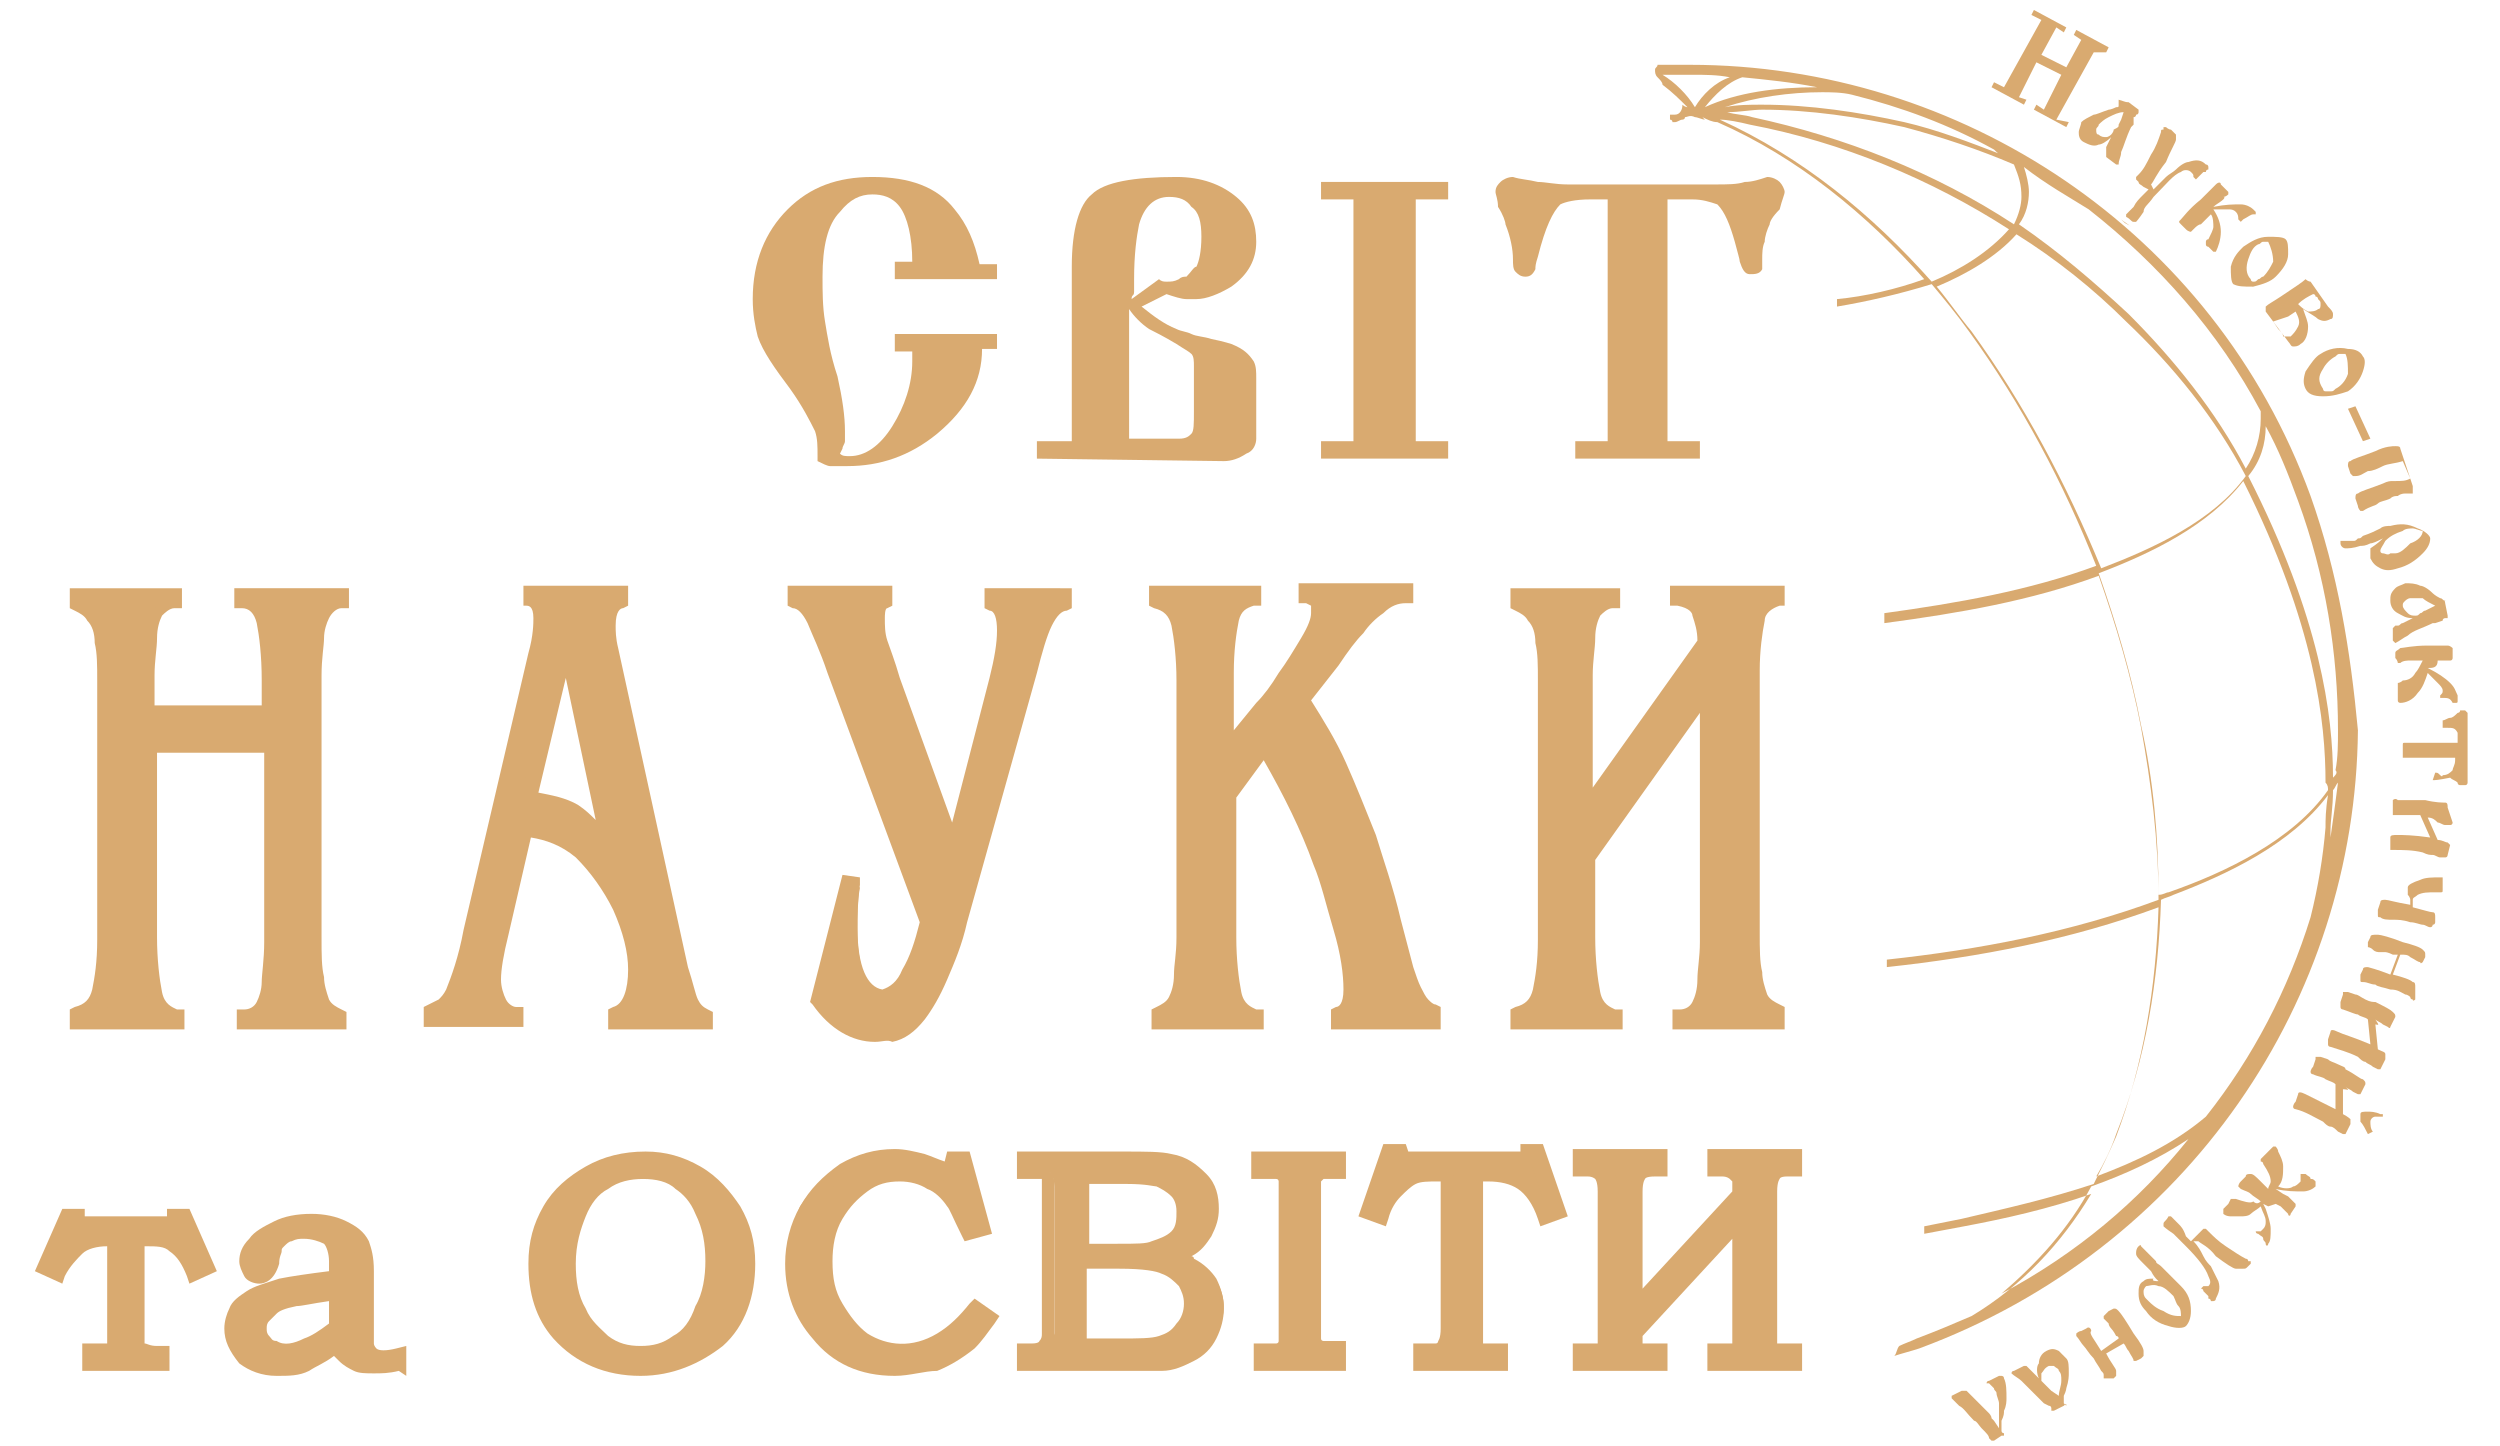 <?xml version="1.0" encoding="utf-8"?>
<!-- Generator: Adobe Illustrator 22.0.0, SVG Export Plug-In . SVG Version: 6.00 Build 0)  -->
<svg version="1.1" id="Слой_1" xmlns="http://www.w3.org/2000/svg" xmlns:xlink="http://www.w3.org/1999/xlink" x="0px" y="0px"
	 viewBox="0 0 100.3 58" style="enable-background:new 0 0 100.3 58;" xml:space="preserve">
<style type="text/css">
	.st0{fill:#D9AA70;}
</style>
<g>
	<g>
		<g>
			<path class="st0" d="M92.7,19.9C88.8,9.2,78.6,2.6,67.8,2.6c-0.4,0-0.9,0-1.3,0c0,0.1-0.1,0.1-0.1,0.2c0,0.1,0,0.2,0.1,0.3
				c0.1,0.1,0.2,0.2,0.2,0.3c0.4,0.3,0.7,0.6,1,0.9c0,0-0.1,0-0.2-0.1c0,0.2-0.1,0.4-0.3,0.4c0,0-0.1,0-0.1,0c0,0,0,0-0.1,0
				c0,0,0,0.1,0,0.1c0,0,0,0,0,0.1c0,0,0,0,0,0c0,0,0.1,0,0.1,0c0,0-0.1,0-0.1,0c0.1,0,0.1,0.1,0.1,0.1c0,0,0.1,0,0.1,0
				c0.1,0,0.2-0.1,0.3-0.1c0,0,0.1,0,0.1-0.1c0,0,0,0,0,0c0.1,0,0.2-0.1,0.4,0c0,0,0,0,0,0c0,0,0,0,0,0c0.1,0,0.3,0.1,0.4,0.1
				c0,0-0.1-0.1-0.1-0.1c0.2,0.1,0.4,0.2,0.6,0.2c3.2,1.4,6,3.7,8.3,6.3c-1.1,0.4-2.4,0.7-3.5,0.8c0,0.1,0,0.2,0,0.3
				c1.2-0.2,2.5-0.5,3.8-0.9c0.5,0.6,1,1.2,1.5,1.9c2.1,2.9,3.8,6.1,5.1,9.4c-2.7,1-5.6,1.5-8.5,1.9V25c3-0.4,5.9-0.9,8.6-1.9
				c0.7,2,1.3,4,1.7,6.1c0.4,2.2,0.7,4.5,0.7,6.9c-3.5,1.3-7.2,2-10.9,2.4v0.3c3.7-0.4,7.4-1.1,10.9-2.4c-0.1,3.2-0.6,6.3-1.7,9.2
				c-0.3,0.7-0.6,1.3-0.9,1.9c-1.8,0.6-3.6,1-5.3,1.4c-0.5,0.1-1,0.2-1.5,0.3c0,0.1,0,0.2,0,0.3c0.5-0.1,1.1-0.2,1.6-0.3
				c1.6-0.3,3.4-0.7,5.1-1.3c-1.2,2-2.8,3.7-4.8,4.9c-0.7,0.3-1.4,0.6-2.2,0.9c-0.2,0.1-0.5,0.2-0.7,0.3c-0.1,0.1-0.1,0.3-0.2,0.4
				c0.3-0.1,0.7-0.2,1-0.3c10.8-4,17.5-14,17.6-24.8C94.3,26.1,93.8,23,92.7,19.9z M83.8,8.4c2.8,2.2,5.2,4.9,6.9,8.1
				c0,0.1,0,0.2,0,0.3c0,0.7-0.2,1.4-0.6,2c-1.2-2.3-2.9-4.4-4.7-6.2c-1.4-1.3-2.8-2.5-4.4-3.6c0.3-0.4,0.4-0.9,0.4-1.3
				c0-0.3-0.1-0.7-0.2-1C82.1,7.4,83,7.9,83.8,8.4z M81.1,7.9c0,0.3-0.1,0.7-0.3,1.1c-3.2-2.1-6.8-3.5-10.5-4.3
				c-0.3-0.1-0.7-0.1-1-0.2c0.5,0,1-0.1,1.4-0.1c1.9,0,3.9,0.3,5.7,0.7c1.5,0.4,3,0.9,4.4,1.5C81,7.1,81.1,7.4,81.1,7.9z M74.3,3.8
				C76.3,4.3,78.2,5,80,6c0.1,0.1,0.2,0.2,0.3,0.2c-1.3-0.5-2.6-1-3.9-1.3c-1.8-0.4-3.8-0.7-5.7-0.7c-0.5,0-1,0-1.5,0.1
				c1.2-0.4,2.6-0.6,3.9-0.6C73.4,3.7,73.9,3.7,74.3,3.8z M68,4.3c-0.3-0.5-0.8-1-1.3-1.3c0.4,0,0.8,0,1.2,0c0.5,0,1,0,1.5,0.1
				C68.8,3.3,68.3,3.8,68,4.3z M68.4,4.3c0.4-0.5,0.9-1,1.5-1.2c1,0.1,2,0.2,3,0.4C71.3,3.5,69.7,3.7,68.4,4.3z M69,4.8
				C69,4.8,68.9,4.8,69,4.8c0.3,0,0.8,0.1,1.2,0.2c3.7,0.7,7.3,2.2,10.4,4.2c-0.8,0.9-1.9,1.6-3.1,2.1C75.1,8.6,72.3,6.3,69,4.8z
				 M79.1,13.3c-0.5-0.6-0.9-1.2-1.4-1.8c1.2-0.5,2.4-1.2,3.2-2.1c1.6,1,3.1,2.2,4.4,3.5c1.9,1.8,3.6,3.9,4.8,6.2
				c-1.3,1.8-3.7,2.9-5.8,3.7C82.9,19.4,81.2,16.2,79.1,13.3z M80.3,51.9c1.4-1.2,2.7-2.6,3.6-4.3c1.4-0.5,2.7-1.1,3.9-1.9
				C85.8,48.2,83.3,50.3,80.3,51.9z M93.3,33.2c-0.1,1.2-0.3,2.4-0.6,3.6c-0.9,2.9-2.3,5.6-4.2,8c-1.3,1.1-2.8,1.8-4.4,2.4
				c0.3-0.5,0.6-1.1,0.8-1.7c1.2-3,1.7-6.2,1.8-9.4c0.2-0.1,0.3-0.1,0.5-0.2c2.1-0.8,4.7-2,6.2-4C93.3,32.5,93.3,32.9,93.3,33.2z
				 M93.4,31.7L93.4,31.7L93.4,31.7C92,33.7,89.3,35,87,35.8c-0.1,0-0.2,0.1-0.4,0.1c0-2.3-0.2-4.6-0.7-6.8c-0.4-2.1-1-4.1-1.7-6.1
				c2.1-0.8,4.4-1.9,5.8-3.7c2.9,5.8,3.3,9.7,3.3,12.1C93.4,31.5,93.4,31.6,93.4,31.7C93.4,31.6,93.4,31.6,93.4,31.7L93.4,31.7z
				 M93.5,33.6c0-0.1,0-0.2,0-0.3c0-0.4,0.1-0.9,0.1-1.6c0.1-0.1,0.1-0.2,0.2-0.3C93.7,32.2,93.6,32.9,93.5,33.6z M93.6,31.2
				c0-2.5-0.5-6.4-3.4-12.1c0,0,0,0,0,0c0.5-0.6,0.7-1.3,0.7-2c0.5,0.9,0.9,1.9,1.3,3c1.1,3,1.6,6.1,1.6,9.2c0,0.5,0,1.1-0.1,1.6
				C93.8,31,93.7,31.1,93.6,31.2z"/>
		</g>
	</g>
</g>
<g>
	<g>
		<path class="st0" d="M85.5,9.1c-0.1-0.1-0.2-0.1-0.3-0.2c0,0,0,0-0.1-0.1C85.2,8.9,85.4,9,85.5,9.1z"/>
	</g>
</g>
<g>
	<g>
		<path class="st0" d="M6,37.6c0,1,0.1,1.7,0.2,2.3c0.1,0.5,0.4,0.8,0.9,0.9V41H3.2v-0.2c0.5-0.1,0.8-0.4,0.9-0.9
			c0.1-0.5,0.2-1.2,0.2-2.1V27.3c0-0.6,0-1.2-0.1-1.6c0-0.4-0.1-0.7-0.3-1.1c-0.2-0.3-0.4-0.5-0.7-0.6v-0.2h3.9v0.2
			c-0.3,0.1-0.6,0.2-0.7,0.5c-0.2,0.3-0.2,0.6-0.3,1C6,26,6,26.5,6,27.1v1.5h4.9v-1.3c0-1-0.1-1.8-0.2-2.3c-0.1-0.5-0.4-0.8-0.9-0.9
			v-0.2h3.9v0.2c-0.3,0.1-0.6,0.2-0.7,0.5s-0.2,0.6-0.3,0.9c0,0.3-0.1,0.9-0.1,1.5v10.5c0,0.7,0,1.3,0.1,1.6c0,0.4,0.1,0.7,0.3,1
			c0.2,0.3,0.4,0.5,0.7,0.6V41H9.8v-0.2c0.3-0.1,0.6-0.2,0.7-0.5c0.2-0.3,0.2-0.6,0.3-0.9c0-0.3,0.1-0.9,0.1-1.6v-7.9H6V37.6z"/>
		<path class="st0" d="M14.1,41.3H9.5v-0.8l0.3,0c0.2,0,0.4-0.1,0.5-0.3c0.1-0.2,0.2-0.5,0.2-0.8c0-0.3,0.1-0.9,0.1-1.6v-7.6H6.3
			v7.4c0,0.9,0.1,1.7,0.2,2.2c0.1,0.5,0.4,0.6,0.6,0.7l0.3,0v0.8H2.8v-0.8l0.2-0.1c0.4-0.1,0.6-0.3,0.7-0.7c0.1-0.5,0.2-1.1,0.2-2
			V27.3c0-0.6,0-1.1-0.1-1.5c0-0.4-0.1-0.7-0.3-0.9c-0.1-0.2-0.3-0.3-0.5-0.4l-0.2-0.1v-0.8h4.5v0.8l-0.3,0c-0.2,0-0.4,0.2-0.5,0.3
			c-0.1,0.2-0.2,0.5-0.2,0.9c0,0.4-0.1,0.9-0.1,1.5v1.2h4.3v-1c0-1-0.1-1.8-0.2-2.3c-0.1-0.4-0.3-0.6-0.6-0.6l-0.3,0v-0.8h4.6v0.8
			l-0.3,0c-0.2,0-0.4,0.2-0.5,0.4c-0.1,0.2-0.2,0.5-0.2,0.8c0,0.3-0.1,0.8-0.1,1.5v10.5c0,0.7,0,1.2,0.1,1.6c0,0.3,0.1,0.6,0.2,0.9
			c0.1,0.2,0.3,0.3,0.5,0.4l0.2,0.1V41.3z M10.6,40.7H13c-0.1-0.1-0.2-0.2-0.2-0.3c-0.2-0.3-0.3-0.7-0.3-1.1c0-0.4-0.1-0.9-0.1-1.6
			V27.1c0-0.7,0-1.2,0.1-1.6c0-0.4,0.1-0.7,0.3-1c0.1-0.1,0.1-0.2,0.2-0.3h-2.4c0.2,0.2,0.3,0.4,0.4,0.7c0.1,0.5,0.2,1.3,0.2,2.4
			v1.7H5.7v-1.8c0-0.7,0-1.2,0.1-1.5c0-0.4,0.1-0.8,0.3-1.1c0.1-0.1,0.1-0.2,0.2-0.3H3.9c0.1,0.1,0.2,0.2,0.3,0.4
			c0.2,0.3,0.3,0.7,0.3,1.2c0,0.4,0.1,0.9,0.1,1.6v10.5c0,1-0.1,1.7-0.2,2.2c-0.1,0.3-0.2,0.5-0.4,0.7h2.3c-0.2-0.2-0.3-0.4-0.4-0.8
			c-0.1-0.6-0.2-1.3-0.2-2.3v-8h5.5v8.2c0,0.7,0,1.3-0.1,1.6c0,0.4-0.1,0.7-0.3,1C10.8,40.6,10.7,40.6,10.6,40.7z"/>
	</g>
	<g>
		<path class="st0" d="M20.1,37.5c-0.2,0.8-0.3,1.4-0.3,1.8c0,0.4,0.1,0.7,0.3,1c0.2,0.3,0.4,0.4,0.6,0.4V41h-3.3v-0.2
			c0.2-0.1,0.4-0.2,0.5-0.3c0.1-0.1,0.2-0.3,0.3-0.5c0.2-0.5,0.5-1.3,0.7-2.4l2.6-11.1c0.2-0.7,0.2-1.2,0.2-1.5
			c0-0.5-0.2-0.7-0.5-0.8v-0.2h3.6v0.2c-0.3,0.1-0.5,0.5-0.5,0.9c0,0.2,0,0.6,0.1,1l2.8,12.8c0.2,0.7,0.3,1.1,0.4,1.3
			c0.1,0.2,0.3,0.4,0.6,0.6V41h-3.7v-0.2c0.5-0.2,0.8-0.8,0.8-1.8c0-0.8-0.2-1.6-0.6-2.5c-0.4-0.9-0.9-1.6-1.6-2.2
			c-0.7-0.6-1.5-0.9-2.3-0.9L20.1,37.5z M22.7,25.8l-1.5,6.3c0.6,0,1.2,0.2,1.8,0.5c0.6,0.3,1.1,0.9,1.5,1.6L22.7,25.8z"/>
		<path class="st0" d="M28.7,41.3h-4.3v-0.8l0.2-0.1c0.4-0.1,0.6-0.7,0.6-1.5c0-0.7-0.2-1.5-0.6-2.4c-0.4-0.8-0.9-1.5-1.5-2.1
			c-0.6-0.5-1.2-0.7-1.8-0.8l-0.9,3.9c-0.2,0.8-0.3,1.4-0.3,1.8c0,0.3,0.1,0.6,0.2,0.8c0.1,0.2,0.3,0.3,0.4,0.3l0.3,0v0.8h-4v-0.8
			l0.2-0.1c0.2-0.1,0.4-0.2,0.4-0.2c0.1-0.1,0.2-0.2,0.3-0.4c0.2-0.5,0.5-1.3,0.7-2.4l2.6-11.1c0.2-0.7,0.2-1.2,0.2-1.4
			c0-0.5-0.2-0.5-0.3-0.5L21,24.3v-0.8h4.2v0.8l-0.2,0.1c-0.1,0-0.3,0.1-0.3,0.7c0,0.2,0,0.5,0.1,0.9l2.8,12.8
			c0.2,0.6,0.3,1.1,0.4,1.3c0.1,0.2,0.2,0.3,0.4,0.4l0.2,0.1V41.3z M25.3,40.7h2.4c-0.1-0.1-0.2-0.2-0.2-0.4
			c-0.1-0.3-0.2-0.7-0.4-1.4l-2.8-12.8c-0.1-0.4-0.2-0.8-0.2-1.1c0-0.4,0.1-0.7,0.2-0.9h-2.5c0.1,0.2,0.2,0.4,0.2,0.8
			c0,0.3-0.1,0.8-0.2,1.6l-2.6,11.1c-0.3,1.2-0.5,2-0.8,2.5c-0.1,0.3-0.3,0.5-0.4,0.6h1.9c-0.1-0.1-0.1-0.1-0.2-0.2
			c-0.2-0.3-0.3-0.7-0.3-1.1c0-0.4,0.1-1.1,0.3-1.9l0,0l1-4.4l0.3,0c0.9,0,1.7,0.4,2.5,1c0.7,0.6,1.3,1.4,1.7,2.3
			c0.4,0.9,0.6,1.8,0.6,2.6C25.8,39.8,25.7,40.3,25.3,40.7z M25.3,35.9l-1-1.6c-0.4-0.6-0.9-1.1-1.4-1.4c-0.5-0.3-1.1-0.5-1.7-0.5
			h-0.4l1.9-8L25.3,35.9z M21.6,31.8c0.5,0.1,1.1,0.2,1.6,0.5c0.3,0.2,0.5,0.4,0.7,0.6l-1.2-5.7L21.6,31.8z"/>
	</g>
	<g>
		<path class="st0" d="M37.4,36.9l-3.8-10c-0.3-0.9-0.6-1.6-0.8-2c-0.2-0.5-0.5-0.7-0.8-0.8v-0.2h3.6v0.2c-0.2,0.1-0.3,0.3-0.3,0.7
			c0,0.3,0.1,0.6,0.2,1c0.1,0.3,0.3,0.8,0.5,1.5l2.4,6.7l1.8-6.7c0.2-0.8,0.3-1.5,0.3-2c0-0.7-0.2-1-0.6-1.1v-0.2h2.9v0.2
			c-0.3,0.1-0.6,0.3-0.8,0.8c-0.2,0.4-0.4,1.1-0.7,2l-2.8,10c-0.2,0.9-0.5,1.6-0.7,2.2c-0.3,0.6-0.6,1.2-0.9,1.6
			c-0.3,0.4-0.7,0.7-1.1,0.8c-0.2,0.1-0.3,0.1-0.5,0.1c-0.8,0-1.6-0.5-2.2-1.4l1.2-4.7l0.2,0c-0.1,0.6-0.1,1.2-0.1,1.7
			c0,1.8,0.5,2.8,1.4,2.8c0.4-0.1,0.7-0.4,1-1C36.9,38.4,37.2,37.7,37.4,36.9z"/>
		<path class="st0" d="M35.1,41.8c-0.9,0-1.8-0.5-2.5-1.5l-0.1-0.1l1.3-5.1l0.7,0.1l0,0.3c-0.1,0.6-0.1,1.2-0.1,1.7
			c0,1.6,0.4,2.4,1,2.5c0.3-0.1,0.6-0.3,0.8-0.8c0.3-0.5,0.5-1.1,0.7-1.9L33.2,27c-0.3-0.9-0.6-1.5-0.8-2c-0.2-0.4-0.4-0.6-0.6-0.6
			l-0.2-0.1v-0.8h4.2v0.8l-0.2,0.1c-0.1,0-0.1,0.3-0.1,0.4c0,0.3,0,0.6,0.1,0.9c0.1,0.3,0.3,0.8,0.5,1.5l2.1,5.8l1.5-5.8
			c0.2-0.8,0.3-1.4,0.3-1.9c0-0.5-0.1-0.8-0.3-0.8l-0.2-0.1v-0.8H43v0.8l-0.2,0.1c-0.2,0-0.4,0.2-0.6,0.6c-0.2,0.4-0.4,1.1-0.6,1.9
			l-2.8,10c-0.2,0.9-0.5,1.6-0.8,2.3c-0.3,0.7-0.6,1.2-0.9,1.6c-0.4,0.5-0.8,0.8-1.3,0.9C35.6,41.7,35.4,41.8,35.1,41.8z M33.3,40
			c0.6,0.8,1.2,1.2,1.9,1.2c0.1,0,0.3,0,0.4-0.1c0.4-0.1,0.7-0.3,1-0.7c0.3-0.4,0.6-0.9,0.9-1.5c0.3-0.6,0.5-1.4,0.7-2.2l2.8-10
			c0.2-0.9,0.5-1.5,0.7-2c0.1-0.2,0.2-0.4,0.4-0.6h-1.6c0.2,0.2,0.3,0.5,0.3,1.1c0,0.5-0.1,1.2-0.3,2.1l-2,7.7l-2.8-7.7
			c-0.2-0.7-0.4-1.2-0.5-1.5c-0.1-0.4-0.2-0.7-0.2-1c0-0.3,0-0.5,0.1-0.6h-2.4c0.1,0.1,0.3,0.3,0.4,0.6c0.2,0.5,0.5,1.2,0.9,2.1
			l3.9,10.1l0,0.1c-0.2,0.8-0.5,1.5-0.8,2.1c-0.3,0.6-0.8,1-1.2,1.1l-0.1,0c-1,0-1.6-0.9-1.7-2.6L33.3,40z"/>
	</g>
	<g>
		<path class="st0" d="M47.5,27.3c0-1-0.1-1.7-0.2-2.2c-0.1-0.5-0.4-0.8-0.9-0.9v-0.2h3.9v0.2c-0.5,0.1-0.8,0.4-0.9,0.8
			c-0.1,0.5-0.2,1.2-0.2,2.1v3.2l1.4-1.8c0.3-0.3,0.6-0.8,0.9-1.2s0.6-0.9,0.9-1.4c0.3-0.5,0.4-0.9,0.4-1.1c0-0.2,0-0.4-0.1-0.5
			c-0.1-0.1-0.2-0.1-0.3-0.2v-0.2h3.9v0.2c-0.4,0-0.7,0.2-1.1,0.4c-0.3,0.2-0.6,0.5-0.9,0.8c-0.3,0.3-0.6,0.7-1.1,1.3l-1.2,1.6
			c0.6,0.8,1.1,1.7,1.5,2.6c0.4,0.9,0.8,1.9,1.1,2.8c0.3,1,0.7,2.1,1,3.4l0.3,1.2c0,0.2,0.1,0.4,0.2,0.7c0.1,0.3,0.2,0.6,0.3,0.9
			c0.1,0.2,0.2,0.4,0.3,0.6c0.1,0.1,0.3,0.2,0.5,0.3V41h-3.6v-0.2c0.4-0.1,0.6-0.4,0.6-1c0-0.6-0.1-1.4-0.4-2.5
			c-0.3-1-0.5-1.9-0.8-2.7c-0.6-1.6-1.3-3.1-2.2-4.7l-1.6,2v5.7c0,1,0.1,1.7,0.2,2.3c0.1,0.5,0.4,0.8,0.9,0.9V41h-3.9v-0.2
			c0.3-0.1,0.6-0.3,0.7-0.5c0.2-0.3,0.2-0.6,0.3-1c0-0.4,0.1-0.9,0.1-1.5V27.3z"/>
		<path class="st0" d="M57.6,41.3h-4.2v-0.8l0.2-0.1c0.1,0,0.3-0.1,0.3-0.7c0-0.6-0.1-1.4-0.4-2.4c-0.3-1-0.5-1.9-0.8-2.6
			c-0.5-1.4-1.2-2.8-2-4.2L49.6,32v5.6c0,0.9,0.1,1.7,0.2,2.2c0.1,0.5,0.4,0.6,0.6,0.7l0.3,0v0.8h-4.5v-0.8l0.2-0.1
			c0.2-0.1,0.4-0.2,0.5-0.4c0.1-0.2,0.2-0.5,0.2-0.9c0-0.4,0.1-0.8,0.1-1.5V27.3c0-0.9-0.1-1.7-0.2-2.2c-0.1-0.4-0.3-0.6-0.7-0.7
			l-0.2-0.1v-0.8h4.5v0.8l-0.3,0c-0.3,0.1-0.5,0.2-0.6,0.6c-0.1,0.5-0.2,1.2-0.2,2.1v2.3l0.9-1.1c0.3-0.3,0.6-0.7,0.9-1.2
			c0.3-0.4,0.6-0.9,0.9-1.4c0.3-0.5,0.4-0.8,0.4-1c0-0.2,0-0.3,0-0.3c0,0,0,0-0.2-0.1l-0.3,0v-0.8h4.6v0.8l-0.3,0
			c-0.3,0-0.6,0.1-0.9,0.4c-0.3,0.2-0.6,0.5-0.8,0.8c-0.3,0.3-0.6,0.7-1,1.3l-1.1,1.4c0.5,0.8,1,1.6,1.4,2.5
			c0.4,0.9,0.8,1.9,1.2,2.9c0.3,1,0.7,2.1,1,3.4l0.5,1.9c0.1,0.3,0.2,0.6,0.3,0.8c0.1,0.2,0.2,0.4,0.3,0.5c0.1,0.1,0.2,0.2,0.3,0.2
			l0.2,0.1V41.3z M54.3,40.7h2.3c0,0,0,0,0,0c-0.2-0.2-0.3-0.4-0.4-0.7c-0.1-0.2-0.2-0.5-0.3-0.9l-0.5-1.9c-0.3-1.3-0.7-2.4-1-3.4
			c-0.3-1-0.7-1.9-1.1-2.8c-0.4-0.9-0.9-1.8-1.5-2.6l-0.1-0.2l1.4-1.8c0.5-0.6,0.8-1,1.1-1.3c0.3-0.3,0.6-0.6,1-0.9
			c0,0,0.1-0.1,0.1-0.1h-2.2c0.1,0.1,0.1,0.3,0.1,0.6c0,0.3-0.1,0.8-0.4,1.3c-0.3,0.5-0.6,1-0.9,1.4c-0.3,0.5-0.6,0.9-0.9,1.2
			l-2,2.5v-4.1c0-1,0.1-1.7,0.2-2.2c0.1-0.3,0.2-0.5,0.4-0.7h-2.4c0.2,0.2,0.3,0.5,0.4,0.8c0.1,0.5,0.2,1.3,0.2,2.3v10.5
			c0,0.6,0,1.1-0.1,1.5c0,0.4-0.1,0.8-0.3,1.1c-0.1,0.1-0.1,0.2-0.2,0.3h2.4c-0.2-0.2-0.3-0.4-0.4-0.8c-0.1-0.6-0.2-1.3-0.2-2.3
			v-5.8l1.9-2.4l0.2,0.4c0.9,1.6,1.7,3.2,2.2,4.7c0.3,0.7,0.5,1.6,0.8,2.7c0.3,1.1,0.4,1.9,0.4,2.6C54.5,40.2,54.4,40.5,54.3,40.7z"
			/>
	</g>
	<g>
		<path class="st0" d="M63.7,37.6c0,1,0.1,1.7,0.2,2.3c0.1,0.5,0.4,0.8,0.9,0.9V41h-3.9v-0.2c0.5-0.1,0.8-0.4,0.9-0.9
			c0.1-0.5,0.2-1.2,0.2-2.1V27.3c0-0.6,0-1.2-0.1-1.6c0-0.4-0.1-0.7-0.3-1.1c-0.2-0.3-0.4-0.5-0.7-0.6v-0.2h3.9v0.2
			c-0.3,0.1-0.6,0.2-0.7,0.5c-0.2,0.3-0.2,0.6-0.3,1c0,0.4-0.1,0.9-0.1,1.5v5.5l4.9-6.8c0-0.5-0.1-0.9-0.2-1.2
			c-0.1-0.3-0.4-0.5-0.9-0.6v-0.2h3.9v0.2c-0.5,0.1-0.8,0.4-0.9,0.9c-0.1,0.5-0.2,1.2-0.2,2.1v10.5c0,0.7,0,1.3,0.1,1.6
			c0,0.4,0.1,0.7,0.3,1c0.2,0.3,0.4,0.5,0.7,0.6V41h-3.9v-0.2c0.3-0.1,0.6-0.2,0.7-0.5c0.2-0.3,0.2-0.6,0.3-1c0-0.4,0.1-0.9,0.1-1.5
			V27.6l-4.9,6.8V37.6z"/>
		<path class="st0" d="M71.7,41.3h-4.6v-0.8l0.3,0c0.2,0,0.4-0.1,0.5-0.3c0.1-0.2,0.2-0.5,0.2-0.9c0-0.4,0.1-0.9,0.1-1.5v-9.2
			L64,34.5v3.1c0,0.9,0.1,1.7,0.2,2.2c0.1,0.5,0.4,0.6,0.6,0.7l0.3,0v0.8h-4.5v-0.8l0.2-0.1c0.4-0.1,0.6-0.3,0.7-0.7
			c0.1-0.5,0.2-1.1,0.2-2V27.3c0-0.6,0-1.1-0.1-1.5c0-0.4-0.1-0.7-0.3-0.9c-0.1-0.2-0.3-0.3-0.5-0.4l-0.2-0.1v-0.8H65v0.8l-0.3,0
			c-0.2,0-0.4,0.2-0.5,0.3c-0.1,0.2-0.2,0.5-0.2,0.9c0,0.4-0.1,0.9-0.1,1.5v4.5l4.2-5.9c0-0.4-0.1-0.7-0.2-1c0-0.1-0.1-0.3-0.6-0.4
			l-0.3,0v-0.8h4.6v0.8l-0.2,0c-0.3,0.1-0.6,0.3-0.6,0.6c-0.1,0.5-0.2,1.2-0.2,2v10.5c0,0.7,0,1.2,0.1,1.6c0,0.3,0.1,0.6,0.2,0.9
			c0.1,0.2,0.3,0.3,0.5,0.4l0.2,0.1V41.3z M68.3,40.7h2.4c-0.1-0.1-0.2-0.2-0.2-0.3c-0.2-0.3-0.3-0.7-0.3-1.1c0-0.4-0.1-0.9-0.1-1.6
			V27.1c0-1,0.1-1.7,0.2-2.2c0.1-0.3,0.2-0.6,0.4-0.7h-2.2c0.1,0.1,0.2,0.2,0.3,0.4c0.1,0.3,0.2,0.8,0.2,1.3v0.1l-5.5,7.6v-6.5
			c0-0.7,0-1.2,0.1-1.5c0-0.4,0.1-0.8,0.3-1.1c0.1-0.1,0.1-0.2,0.2-0.3h-2.4c0.1,0.1,0.2,0.2,0.3,0.4c0.2,0.3,0.3,0.7,0.3,1.2
			c0,0.4,0.1,0.9,0.1,1.6v10.5c0,1-0.1,1.7-0.2,2.2c-0.1,0.3-0.2,0.5-0.4,0.7h2.3c-0.2-0.2-0.3-0.4-0.4-0.8
			c-0.1-0.6-0.2-1.3-0.2-2.3v-3.3l5.5-7.6v11.2c0,0.7,0,1.2-0.1,1.6c0,0.4-0.2,0.8-0.3,1.1C68.4,40.6,68.3,40.6,68.3,40.7z"/>
	</g>
</g>
<g>
	<g>
		<path class="st0" d="M40,11.2h-4.1v-0.7h0.7c0-1-0.2-1.8-0.5-2.2c-0.3-0.4-0.7-0.5-1.1-0.5c-0.5,0-0.9,0.2-1.3,0.7
			C33.2,9,33,9.9,33,11.1c0,0.6,0,1.2,0.1,1.8s0.2,1.3,0.5,2.2c0.2,0.9,0.3,1.6,0.3,2.2c0,0.1,0,0.3,0,0.4c0,0.1-0.1,0.2-0.1,0.3
			l-0.1,0.2c0.1,0.1,0.2,0.1,0.4,0.1c0.6,0,1.2-0.4,1.7-1.2c0.5-0.8,0.8-1.7,0.8-2.6c0-0.2,0-0.3,0-0.4h-0.7v-0.7H40V14h-0.6
			c0,1.3-0.6,2.4-1.8,3.4c-1.1,0.9-2.3,1.3-3.6,1.3c-0.3,0-0.5,0-0.7,0c-0.1,0-0.3-0.1-0.5-0.2v-0.2c0-0.4,0-0.7-0.1-1
			c-0.2-0.4-0.5-1-1-1.7c-0.6-0.8-1.1-1.5-1.3-2.1c-0.1-0.4-0.2-0.9-0.2-1.5c0-1.5,0.5-2.7,1.4-3.6c0.9-0.9,2-1.3,3.4-1.3
			c1.5,0,2.6,0.4,3.3,1.3c0.5,0.6,0.8,1.3,1,2.2H40V11.2z"/>
	</g>
	<g>
		<path class="st0" d="M43,17.6l0-6.9c0-1.5,0.3-2.5,0.8-2.9c0.5-0.5,1.7-0.7,3.4-0.7c1,0,1.8,0.3,2.4,0.8c0.6,0.5,0.8,1.1,0.8,1.8
			c0,0.7-0.3,1.3-1,1.8c-0.5,0.3-1,0.5-1.4,0.5c-0.1,0-0.2,0-0.2,0s-0.1,0-0.2,0c-0.2,0-0.5-0.1-0.8-0.2l-1,0.5
			c0.5,0.4,0.9,0.7,1.4,0.9c0.2,0.1,0.4,0.1,0.6,0.2c0.2,0.1,0.5,0.1,0.8,0.2c0.5,0.1,0.8,0.2,0.8,0.2c0.5,0.2,0.7,0.4,0.9,0.7
			c0.1,0.2,0.1,0.4,0.1,0.7v1.9v0.5c0,0.2-0.1,0.5-0.4,0.6c-0.3,0.2-0.6,0.3-0.9,0.3l-7.5-0.1v-0.7H43z M45.4,12l1.1-0.8
			c0.1,0.1,0.2,0.1,0.3,0.1c0.2,0,0.3,0,0.5-0.1c0.1-0.1,0.2-0.1,0.3-0.1c0.2-0.2,0.3-0.4,0.4-0.4c0.1-0.2,0.2-0.6,0.2-1.2
			c0-0.6-0.1-1-0.4-1.2c-0.2-0.3-0.5-0.4-0.9-0.4c-0.6,0-1,0.4-1.2,1.1c-0.1,0.5-0.2,1.2-0.2,2.2c0,0.2,0,0.3,0,0.5
			S45.4,11.8,45.4,12z M45.4,17.6h1.9c0.3,0,0.4-0.1,0.5-0.2c0.1-0.1,0.1-0.4,0.1-0.9v-1.8c0-0.2,0-0.4-0.1-0.5
			c-0.1-0.1-0.3-0.2-0.6-0.4c-0.5-0.3-0.9-0.5-1.1-0.6c-0.3-0.2-0.6-0.5-0.8-0.8V17.6z"/>
	</g>
	<g>
		<path class="st0" d="M54.3,17.6V8H53V7.3h5.1V8h-1.3v9.7h1.3v0.7H53v-0.7H54.3z"/>
	</g>
	<g>
		<path class="st0" d="M64.5,17.6V8h-0.7c-0.6,0-1,0.1-1.2,0.2c-0.3,0.3-0.6,0.9-0.9,2.1c-0.1,0.3-0.1,0.4-0.1,0.5
			c-0.1,0.2-0.2,0.3-0.4,0.3c-0.2,0-0.3-0.1-0.4-0.2c-0.1-0.1-0.1-0.3-0.1-0.5c0-0.4-0.1-0.9-0.3-1.4c0-0.1-0.1-0.4-0.3-0.7
			C60.1,8,60,7.8,60,7.7c0-0.2,0.1-0.3,0.2-0.4c0.1-0.1,0.3-0.2,0.5-0.2c0.3,0.1,0.6,0.1,1,0.2c0.3,0,0.7,0.1,1.2,0.1h0.6h4.7h0.6
			c0.5,0,0.9,0,1.2-0.1c0.3,0,0.6-0.1,0.9-0.2c0.2,0,0.4,0.1,0.5,0.2c0.1,0.1,0.2,0.3,0.2,0.4c0,0.1-0.1,0.3-0.2,0.7
			C71.1,8.7,71,8.9,71,9c-0.1,0.2-0.2,0.5-0.2,0.7c-0.1,0.2-0.1,0.5-0.1,0.7c0,0.2,0,0.4,0,0.4C70.6,11,70.4,11,70.2,11
			c-0.2,0-0.3-0.2-0.4-0.5c0-0.1-0.1-0.4-0.2-0.8c-0.2-0.7-0.4-1.2-0.7-1.5C68.6,8.1,68.3,8,67.9,8h-0.3h-0.7v9.7h1.3v0.7h-5v-0.7
			H64.5z"/>
	</g>
</g>
<g>
	<g>
		<path class="st0" d="M81.7,2.5L81,3.9L81.3,4l-0.1,0.2l-1.3-0.7l0.1-0.2l0.4,0.2l1.5-2.7l-0.4-0.2l0.1-0.2l1.3,0.7l-0.1,0.2
			l-0.3-0.2l-0.6,1.1l1,0.5l0.6-1.1l-0.3-0.2l0.1-0.2l1.3,0.7l-0.1,0.2L84,2.1l-1.5,2.7L83,4.9l-0.1,0.2l-1.3-0.7l0.1-0.2l0.3,0.2
			L82.7,3L81.7,2.5z"/>
	</g>
	<g>
		<path class="st0" d="M85.4,4.1l0.4,0.3c0,0,0,0,0,0.1c0,0,0,0.1-0.1,0.1c0,0,0,0.1-0.1,0.1L85.6,5l-0.1,0.1
			c-0.2,0.4-0.3,0.8-0.4,1c0,0.2-0.1,0.3-0.1,0.5c0,0-0.1,0-0.1,0l-0.4-0.3c0,0,0,0,0-0.1c0,0,0-0.1,0-0.1c0-0.1,0-0.1,0-0.2
			l0.1-0.2l0.1-0.2c-0.2,0.2-0.4,0.3-0.5,0.3c-0.2,0.1-0.4,0-0.6-0.1c-0.2-0.1-0.2-0.3-0.2-0.4c0-0.1,0.1-0.3,0.1-0.4
			c0.1-0.1,0.3-0.2,0.5-0.3c0.1,0,0.3-0.1,0.6-0.2c0,0,0.1,0,0.3-0.1c0.1,0,0.1,0,0.1-0.1c0,0,0,0,0-0.1c0,0,0-0.1,0-0.1
			C85.3,4.1,85.3,4.1,85.4,4.1C85.3,4.1,85.3,4.1,85.4,4.1z M85.2,4.5c-0.2,0-0.4,0.1-0.6,0.2c-0.2,0.1-0.3,0.2-0.4,0.3
			c0,0.1-0.1,0.1-0.1,0.2c0,0.1,0,0.2,0.1,0.2c0.1,0.1,0.2,0.1,0.3,0.1c0.1,0,0.2-0.1,0.2-0.1c0,0,0.1-0.1,0.1-0.2
			C85,5.1,85,5.1,85,5l0.1-0.2L85.2,4.5z"/>
	</g>
	<g>
		<path class="st0" d="M86.3,7.4L86.3,7.4l0.1,0.2c0.2-0.2,0.4-0.4,0.5-0.5C87,7,87.2,6.9,87.3,6.8c0.2-0.2,0.4-0.3,0.5-0.3
			c0.3-0.1,0.5-0.1,0.7,0.1c0.1,0,0.1,0.1,0.1,0.1s0,0.1,0,0.1c0,0-0.1,0-0.1,0.1c0,0-0.1,0-0.1,0c0,0-0.1,0.1-0.1,0.1l0,0l-0.1,0.1
			c0,0-0.1,0.1-0.1,0.1L88,7.1c0-0.1,0-0.1-0.1-0.2c-0.1-0.1-0.3-0.1-0.4,0c-0.3,0.1-0.6,0.5-1.1,1c-0.2,0.3-0.4,0.4-0.4,0.6
			c-0.2,0.3-0.3,0.4-0.3,0.4c0,0-0.1,0-0.1,0c-0.1,0-0.1-0.1-0.3-0.2c0,0,0-0.1,0-0.1c0.1-0.1,0.2-0.2,0.3-0.3
			C85.7,8.1,85.8,8,86,7.8l0.2-0.2L86,7.5c-0.1-0.1-0.2-0.1-0.2-0.2c0,0-0.1-0.1-0.1-0.1c0,0,0,0,0-0.1c0,0,0,0,0,0L85.8,7
			c0.2-0.2,0.3-0.4,0.5-0.8c0.2-0.3,0.3-0.6,0.4-0.9c0-0.1,0-0.1,0.1-0.1c0,0,0,0,0-0.1c0,0,0,0,0.1,0c0,0,0.1,0.1,0.2,0.1
			c0.1,0.1,0.1,0.1,0.1,0.1c0,0,0.1,0.1,0.1,0.1c0,0,0,0.1,0,0.2c0,0.1-0.2,0.4-0.4,0.9C86.5,7,86.4,7.3,86.3,7.4z"/>
	</g>
	<g>
		<path class="st0" d="M88.8,8.3L88.8,8.3c0.5-0.1,0.8-0.1,1.1-0.1c0.2,0,0.4,0.1,0.5,0.2c0,0,0.1,0.1,0.1,0.1c0,0,0,0.1,0,0.1
			c0,0-0.1,0-0.1,0c-0.1,0-0.2,0.1-0.4,0.2l-0.1,0.1l-0.1-0.1c0-0.1,0-0.2-0.1-0.3c-0.1-0.1-0.2-0.1-0.3-0.1c-0.1,0-0.3,0-0.4,0
			l-0.2,0c0.2,0.3,0.3,0.6,0.3,0.9c0,0.3-0.1,0.6-0.2,0.8c0,0-0.1,0-0.1,0l0,0l-0.1-0.1c0,0-0.1-0.1-0.1-0.1c0,0-0.1,0-0.1-0.1
			c0,0,0,0,0-0.1c0,0,0-0.1,0.1-0.1c0.1-0.2,0.2-0.4,0.2-0.5s0-0.4-0.1-0.5c-0.2,0.2-0.3,0.3-0.4,0.4C88.2,9,88.1,9.1,88,9.2
			c0,0-0.1,0.1-0.1,0.1c0,0-0.1,0-0.2-0.1l-0.2-0.2c-0.1-0.1-0.1-0.1,0-0.2c0.1-0.1,0.3-0.4,0.8-0.8c0.3-0.3,0.5-0.5,0.6-0.6
			c0.1-0.1,0.2-0.1,0.2,0l0.1,0.1l0.2,0.2c0,0,0,0,0,0c0,0,0,0.1,0,0.1c0,0-0.1,0.1-0.2,0.1C89.3,7.9,89.2,8,89.2,8
			C89.1,8.1,88.9,8.2,88.8,8.3z"/>
	</g>
	<g>
		<path class="st0" d="M90,9.9c0.3-0.2,0.6-0.4,1-0.4c0.3,0,0.6,0,0.7,0.1c0.1,0.1,0.1,0.3,0.1,0.6c0,0.3-0.2,0.6-0.5,0.9
			c-0.2,0.2-0.5,0.3-0.9,0.4c-0.4,0-0.6,0-0.8-0.1c-0.1-0.1-0.1-0.4-0.1-0.7C89.6,10.3,89.8,10.1,90,9.9z M91,9.7
			c-0.1,0-0.2,0-0.2,0c-0.1,0-0.1,0.1-0.2,0.1c-0.2,0.1-0.3,0.3-0.4,0.6c-0.1,0.3-0.1,0.6,0.1,0.8c0,0,0,0.1,0.1,0.1
			c0.1,0,0.1,0,0.2-0.1c0.1,0,0.1-0.1,0.2-0.1c0.2-0.2,0.3-0.4,0.4-0.6C91.2,10.2,91.1,9.9,91,9.7z"/>
	</g>
	<g>
		<path class="st0" d="M92.7,11.3l0.7,1c0.1,0.1,0.2,0.2,0.2,0.3c0,0.1,0,0.2-0.1,0.2c-0.2,0.1-0.3,0.1-0.5,0
			c-0.1-0.1-0.3-0.2-0.6-0.4l0,0c0.1,0.3,0.2,0.5,0.2,0.7c0,0.3-0.1,0.6-0.3,0.7c-0.1,0.1-0.2,0.1-0.3,0.1c-0.1,0-0.1-0.1-0.2-0.2
			l-0.9-1.2c0-0.1,0-0.1,0-0.2c0.1-0.1,0.3-0.2,0.6-0.4c0.6-0.4,0.9-0.6,1-0.7C92.6,11.3,92.7,11.3,92.7,11.3z M91.2,12.9l0.2,0.3
			c0.1,0.1,0.2,0.2,0.2,0.3c0.1,0,0.2,0,0.3,0c0.1-0.1,0.2-0.2,0.3-0.4c0.1-0.2,0-0.4-0.1-0.6l-0.3,0.2L91.2,12.9z M92.2,12.2
			c0.1,0.1,0.2,0.2,0.4,0.3c0.1,0,0.3,0,0.4-0.1c0.1,0,0.1-0.1,0.1-0.2c0-0.1,0-0.1-0.1-0.2c0,0,0-0.1-0.1-0.1c0,0,0-0.1-0.1-0.1
			C92.6,11.9,92.4,12,92.2,12.2z"/>
	</g>
	<g>
		<path class="st0" d="M93.1,14.2c0.3-0.2,0.7-0.3,1.1-0.2c0.3,0,0.5,0.1,0.6,0.3c0.1,0.1,0.1,0.3,0,0.6c-0.1,0.3-0.3,0.6-0.6,0.8
			c-0.3,0.1-0.6,0.2-1,0.2c-0.4,0-0.6-0.1-0.7-0.3c-0.1-0.2-0.1-0.4,0-0.7C92.7,14.6,92.9,14.3,93.1,14.2z M94.1,14.2
			c-0.1,0-0.2,0-0.2,0c-0.1,0-0.1,0-0.2,0.1c-0.2,0.1-0.4,0.3-0.5,0.5c-0.2,0.3-0.2,0.5,0,0.8c0,0,0,0.1,0.1,0.1c0.1,0,0.1,0,0.2,0
			c0.1,0,0.1,0,0.2-0.1c0.2-0.1,0.4-0.3,0.5-0.6C94.2,14.7,94.2,14.4,94.1,14.2z"/>
	</g>
	<g>
		<path class="st0" d="M94.5,16.3l0.6,1.3l-0.3,0.1l-0.6-1.3L94.5,16.3z"/>
	</g>
	<g>
		<path class="st0" d="M96.7,19.2l-0.3-0.7c-0.3,0.1-0.6,0.1-0.8,0.2c-0.2,0.1-0.4,0.2-0.6,0.2c-0.2,0.1-0.3,0.2-0.5,0.2
			c-0.1,0-0.1,0-0.1,0c0,0-0.1-0.1-0.1-0.1l-0.1-0.3c0-0.1,0-0.2,0.1-0.2c0.1-0.1,0.5-0.2,1-0.4c0.4-0.2,0.7-0.2,0.8-0.2
			c0.1,0,0.2,0,0.2,0.1l0.5,1.5l0,0.1l0,0.1c0,0.1,0,0.1,0,0.1c0,0,0,0-0.1,0c-0.1,0-0.1,0-0.2,0c-0.2,0-0.3,0.1-0.3,0.1
			c-0.1,0-0.2,0-0.3,0.1c-0.2,0.1-0.4,0.1-0.5,0.2c-0.1,0.1-0.3,0.1-0.6,0.3c0,0-0.1,0-0.1,0c0,0-0.1-0.1-0.1-0.2l-0.1-0.3
			c0-0.1,0-0.2,0.1-0.2c0.1-0.1,0.5-0.2,1-0.4c0.2-0.1,0.3-0.1,0.4-0.1C96.4,19.3,96.5,19.3,96.7,19.2z"/>
	</g>
	<g>
		<path class="st0" d="M95.6,21.6l-0.2,0.1c0,0-0.2,0.1-0.3,0.1c-0.2,0.1-0.3,0.1-0.4,0.1C94.4,22,94.2,22,94.1,22
			c-0.1,0-0.2-0.1-0.2-0.2c0-0.1,0-0.1,0-0.1l0,0c0,0,0.1,0,0.1,0c0.1,0,0.1,0,0.1,0l0.1,0l0.1,0l0.1,0c0.1,0,0.1,0,0.2-0.1
			c0.1,0,0.1,0,0.2-0.1c0.3-0.1,0.5-0.2,0.7-0.3c0.1-0.1,0.3-0.1,0.4-0.1c0.4-0.1,0.7-0.1,1.1,0.1c0.3,0.1,0.5,0.3,0.5,0.4
			c0,0.2-0.1,0.4-0.3,0.6c-0.3,0.3-0.6,0.5-1,0.6c-0.3,0.1-0.5,0.1-0.7,0c-0.2-0.1-0.3-0.2-0.4-0.4c0-0.1,0-0.3,0-0.4
			C95.4,21.8,95.5,21.7,95.6,21.6z M97.2,21.3c-0.1,0-0.3-0.1-0.4-0.1c-0.1,0-0.3,0-0.4,0.1c-0.3,0.1-0.5,0.2-0.7,0.4
			c-0.1,0.2-0.2,0.3-0.2,0.4c0,0.1,0.1,0.1,0.1,0.1c0.1,0,0.2,0.1,0.3,0l0.2,0c0.2,0,0.4-0.2,0.6-0.4C97,21.7,97.2,21.5,97.2,21.3z"
			/>
	</g>
	<g>
		<path class="st0" d="M98.1,24.2l0.1,0.5c0,0,0,0.1,0,0.1c0,0-0.1,0-0.1,0c0,0-0.1,0-0.1,0.1l-0.3,0.1L97.6,25
			c-0.4,0.2-0.8,0.3-1,0.5c-0.2,0.1-0.3,0.2-0.5,0.3c0,0,0,0-0.1-0.1L96,25.2c0,0,0,0,0.1-0.1c0,0,0.1,0,0.1,0
			c0.1,0,0.1-0.1,0.2-0.1l0.2-0.1l0.2-0.1c-0.3,0-0.4-0.1-0.6-0.2c-0.2-0.1-0.3-0.3-0.3-0.5c0-0.2,0-0.3,0.2-0.5
			c0.1-0.1,0.2-0.1,0.4-0.2c0.2,0,0.4,0,0.6,0.1c0.1,0,0.3,0.1,0.5,0.3c0,0,0.1,0.1,0.3,0.2c0.1,0,0.1,0.1,0.2,0.1c0,0,0,0,0.1,0
			c0,0,0.1,0,0.1,0C98,24.1,98.1,24.1,98.1,24.2C98.1,24.1,98.1,24.1,98.1,24.2z M97.7,24.3c-0.2-0.1-0.4-0.2-0.5-0.3
			C96.9,24,96.8,24,96.7,24c-0.1,0-0.2,0.1-0.2,0.1c-0.1,0.1-0.1,0.1-0.1,0.2c0,0.1,0.1,0.2,0.2,0.3c0.1,0.1,0.2,0.1,0.3,0.1
			c0.1,0,0.1,0,0.2-0.1c0.1,0,0.1-0.1,0.2-0.1l0.2-0.1L97.7,24.3z"/>
	</g>
	<g>
		<path class="st0" d="M97.4,26.8L97.4,26.8c0.4,0.2,0.7,0.4,0.9,0.6c0.2,0.2,0.2,0.3,0.3,0.5c0,0.1,0,0.1,0,0.2s0,0.1-0.1,0.1
			c0,0-0.1,0-0.1,0C98.3,28,98.2,28,98,28l-0.1,0l0-0.1c0.1-0.1,0.1-0.1,0.1-0.2c0-0.1-0.1-0.2-0.2-0.3c-0.1-0.1-0.2-0.2-0.3-0.3
			L97.4,27c-0.1,0.3-0.2,0.6-0.4,0.8c-0.2,0.3-0.5,0.4-0.7,0.4c0,0-0.1,0-0.1-0.1l0-0.1l0-0.2c0-0.1,0-0.1,0-0.2c0,0,0-0.1,0-0.1
			c0,0,0-0.1,0-0.1c0,0,0.1,0,0.2-0.1c0.2,0,0.4-0.1,0.5-0.3c0.1-0.1,0.2-0.3,0.3-0.5c-0.2,0-0.4,0-0.5,0c-0.1,0-0.3,0-0.4,0.1
			c-0.1,0-0.1,0-0.1,0c0,0,0-0.1-0.1-0.2l0-0.2c0-0.1,0.1-0.1,0.2-0.2c0.1,0,0.5-0.1,1.1-0.1c0.4,0,0.7,0,0.8,0
			c0.1,0,0.2,0.1,0.2,0.1l0,0.1l0,0.2c0,0,0,0,0,0.1c0,0,0,0.1-0.1,0.1c0,0-0.1,0-0.2,0c-0.1,0-0.2,0-0.3,0
			C97.8,26.8,97.6,26.8,97.4,26.8z"/>
	</g>
	<g>
		<path class="st0" d="M97.6,31.3l0.1-0.3c0.1,0,0.1,0,0.2,0.1s0.1,0,0.1,0c0.2,0,0.3-0.1,0.4-0.2c0-0.1,0.1-0.2,0.1-0.4l0-0.1
			l-0.5,0l-0.3,0c-0.3,0-0.5,0-0.7,0c-0.2,0-0.4,0-0.5,0c0,0-0.1,0-0.1,0c0,0,0-0.1,0-0.2l0-0.3c0-0.1,0-0.1,0.1-0.1
			c0.1,0,0.2,0,0.5,0l0.3,0l0.2,0l0.6,0l0.5,0l0-0.1c0-0.1,0-0.3,0-0.3c-0.1-0.2-0.2-0.2-0.4-0.2c0,0-0.1,0-0.1,0
			c-0.1,0-0.1,0-0.1,0l0-0.3c0.1,0,0.2-0.1,0.3-0.1c0.1,0,0.2-0.1,0.3-0.2c0,0,0.1,0,0.1-0.1c0,0,0.1,0,0.1,0c0,0,0.1,0,0.1,0
			c0,0,0.1,0.1,0.1,0.1c0,0,0,0.1,0,0.1c0,0,0,0.1,0,0.2c0,0.1,0,0.2,0,0.3c0,0.1,0,0.2,0,0.3l0,0.9l0,0.2l0,0.1c0,0.1,0,0.3,0,0.4
			c0,0.1,0,0.1,0,0.2c0,0,0,0.1,0,0.1c0,0,0,0.1-0.1,0.1c0,0-0.1,0-0.1,0c0,0-0.1,0-0.1,0c0,0-0.1,0-0.1-0.1
			c-0.1-0.1-0.2-0.1-0.3-0.2C97.8,31.3,97.7,31.3,97.6,31.3z"/>
	</g>
	<g>
		<path class="st0" d="M97.4,32.8l0.4,0.9c0.2,0,0.3,0.1,0.4,0.1c0,0,0.1,0.1,0.1,0.1l-0.1,0.4c0,0,0,0.1-0.1,0.1l-0.2,0
			c-0.1,0-0.2-0.1-0.3-0.1c-0.1,0-0.2,0-0.4-0.1c-0.4-0.1-0.8-0.1-1.2-0.1c0,0-0.1,0-0.1,0c0,0,0-0.1,0-0.2l0-0.3
			c0-0.1,0.1-0.1,0.3-0.1c0.2,0,0.6,0,1.3,0.1l-0.4-0.9c-0.1,0-0.3,0-0.4,0c-0.1,0-0.3,0-0.6,0c0,0-0.1,0-0.1,0c0,0,0-0.1,0-0.2
			l0-0.3c0,0,0-0.1,0-0.1c0,0,0.1-0.1,0.2,0l0.3,0c0.1,0,0.3,0,0.4,0c0.2,0,0.3,0,0.4,0c0.4,0.1,0.7,0.1,0.8,0.1
			c0.1,0,0.1,0.1,0.1,0.2L98.4,33c0,0,0,0.1-0.1,0.1l-0.2,0c-0.1,0-0.2-0.1-0.3-0.1C97.7,32.9,97.6,32.8,97.4,32.8z"/>
	</g>
	<g>
		<path class="st0" d="M97.7,37c0,0,0,0.1-0.1,0.1c0,0,0,0.1-0.1,0.1c-0.1,0-0.2-0.1-0.3-0.1c-0.1,0-0.3-0.1-0.5-0.1
			c-0.3-0.1-0.5-0.1-0.7-0.1c-0.2,0-0.4,0-0.5-0.1c-0.1,0-0.1,0-0.1-0.1c0,0,0-0.1,0-0.2l0.1-0.3c0-0.1,0.1-0.1,0.2-0.1
			c0.1,0,0.4,0.1,1,0.2c0,0,0,0,0-0.1c0,0,0-0.1,0-0.1c0,0,0-0.1-0.1-0.2c0,0,0-0.1,0-0.1c0,0,0-0.1,0-0.2c0-0.1,0.2-0.2,0.5-0.3
			c0.2-0.1,0.5-0.1,0.8-0.1c0,0,0.1,0,0.1,0c0,0,0,0,0,0c0,0,0,0,0,0.1c0,0,0,0.1,0,0.1L98,35.7c0,0.1,0,0.1-0.1,0.1
			c0,0-0.1,0-0.2,0c-0.3,0-0.5,0-0.7,0.1c-0.1,0.1-0.2,0.1-0.2,0.2l0,0.1c0,0,0,0.1,0,0.1c0,0,0,0,0,0.1c0.4,0.1,0.7,0.2,0.8,0.2
			c0.1,0,0.1,0.1,0.1,0.2L97.7,37z"/>
	</g>
	<g>
		<path class="st0" d="M95.9,39.1l0.3-0.8c-0.1,0-0.1,0-0.2,0c-0.2-0.1-0.3-0.1-0.3-0.1c-0.1,0-0.1,0-0.2,0c-0.1,0-0.2,0-0.3-0.1
			C95.1,38,95,38,95,38c0,0,0-0.1,0-0.2l0.1-0.2c0-0.1,0.1-0.1,0.3-0.1c0.1,0,0.5,0.1,1,0.3c0.4,0.1,0.7,0.2,0.8,0.3
			c0.1,0.1,0.1,0.1,0.1,0.2l0,0.1l-0.1,0.2l0,0c0,0-0.1,0.1-0.1,0c-0.1,0-0.2-0.1-0.4-0.2c-0.1-0.1-0.2-0.1-0.4-0.1L96,39.1
			c0.4,0.1,0.7,0.2,0.8,0.3c0.1,0,0.1,0.1,0.1,0.2l0,0.1l0,0.1c0,0,0,0,0,0.1c0,0,0,0.1,0,0.1l0,0.1c0,0-0.1,0.1-0.1,0
			c0,0-0.1,0-0.1-0.1c0,0-0.1-0.1-0.2-0.1c-0.2-0.1-0.3-0.2-0.6-0.2c-0.3-0.1-0.5-0.1-0.6-0.2c-0.2,0-0.3-0.1-0.5-0.1
			c-0.1,0-0.1,0-0.1-0.1c0,0,0-0.1,0-0.2l0.1-0.2c0-0.1,0.1-0.1,0.2-0.1C95,38.8,95.4,38.9,95.9,39.1z"/>
	</g>
	<g>
		<path class="st0" d="M95.3,41.1l0.1,1c0.2,0.1,0.3,0.1,0.3,0.2c0,0,0,0.1,0,0.2l-0.2,0.4c0,0,0,0-0.1,0l-0.2-0.1
			c-0.1-0.1-0.2-0.1-0.3-0.2c-0.1,0-0.2-0.1-0.3-0.2c-0.4-0.2-0.8-0.3-1.1-0.4c0,0-0.1,0-0.1-0.1c0,0,0-0.1,0-0.2l0.1-0.3
			c0-0.1,0.1-0.1,0.3,0c0.2,0.1,0.6,0.2,1.3,0.5l-0.1-1c-0.1-0.1-0.3-0.1-0.4-0.2c-0.1,0-0.3-0.1-0.6-0.2c0,0-0.1,0-0.1-0.1
			c0,0,0-0.1,0-0.2l0.1-0.3c0,0,0-0.1,0-0.1c0,0,0.1,0,0.2,0l0.3,0.1c0.1,0,0.2,0.1,0.4,0.2c0.2,0.1,0.3,0.1,0.4,0.1
			c0.4,0.2,0.6,0.3,0.7,0.4c0.1,0.1,0.1,0.1,0.1,0.2l-0.2,0.4c0,0,0,0.1-0.1,0l-0.2-0.1c-0.1-0.1-0.2-0.1-0.3-0.2
			C95.5,41.2,95.4,41.1,95.3,41.1z"/>
	</g>
	<g>
		<path class="st0" d="M94,43.7l0,1c0.2,0.1,0.3,0.2,0.3,0.2c0,0,0,0.1,0,0.2l-0.2,0.4c0,0-0.1,0-0.1,0l-0.2-0.1
			c-0.1-0.1-0.2-0.2-0.3-0.2c-0.1,0-0.2-0.1-0.3-0.2c-0.4-0.2-0.7-0.4-1.1-0.5c0,0-0.1,0-0.1-0.1c0,0,0-0.1,0.1-0.2l0.1-0.3
			c0-0.1,0.1-0.1,0.3,0c0.2,0.1,0.6,0.3,1.2,0.6l0-1c-0.1-0.1-0.2-0.1-0.4-0.2c-0.1-0.1-0.3-0.1-0.5-0.2c0,0-0.1,0-0.1-0.1
			c0,0,0-0.1,0.1-0.2l0.1-0.3c0,0,0-0.1,0-0.1c0,0,0.1,0,0.2,0l0.3,0.1c0.1,0.1,0.2,0.1,0.4,0.2c0.2,0.1,0.3,0.1,0.3,0.2
			c0.4,0.2,0.6,0.4,0.7,0.4c0.1,0.1,0.1,0.1,0.1,0.2l-0.2,0.4c0,0-0.1,0-0.1,0l-0.2-0.1c-0.1-0.1-0.2-0.1-0.3-0.2
			C94.3,43.8,94.2,43.7,94,43.7z M95.2,45.4L95,45.5c-0.1-0.2-0.2-0.4-0.3-0.5c0-0.1,0-0.2,0-0.3c0-0.1,0.1-0.1,0.3-0.1
			c0.1,0,0.3,0,0.5,0.1l0.1,0l0,0.1c-0.1,0-0.2,0-0.3,0c-0.1,0-0.2,0.1-0.2,0.2C95.1,45.1,95.1,45.3,95.2,45.4L95.2,45.4z"/>
	</g>
	<g>
		<path class="st0" d="M90.7,48.2c-0.1-0.1-0.3-0.2-0.4-0.3c-0.1-0.1-0.2-0.1-0.4-0.2c0,0-0.1-0.1-0.1-0.1c0,0,0-0.1,0.1-0.2
			l0.2-0.2c0-0.1,0.1-0.1,0.2-0.1c0.1,0,0.2,0.1,0.4,0.3l0.3,0.3c0-0.1,0.1-0.2,0.1-0.3c0-0.2-0.1-0.4-0.3-0.7
			c0-0.1-0.1-0.1-0.1-0.1c0,0,0-0.1,0-0.1l0.1-0.1l0.1-0.1l0.1-0.1l0.1-0.1c0,0,0.1-0.1,0.1-0.1c0,0,0,0,0.1,0c0,0,0.1,0.1,0.1,0.2
			c0.1,0.2,0.2,0.4,0.2,0.6c0,0.3,0,0.6-0.2,0.8c0.2,0.1,0.5,0.1,0.6,0c0.1,0,0.2-0.1,0.3-0.2c0,0,0-0.1,0-0.1c0,0,0-0.1,0-0.1
			c0,0,0-0.1,0-0.1c0,0,0,0,0.1,0c0,0,0,0,0.1,0c0.1,0.1,0.2,0.1,0.2,0.2c0.1,0,0.1,0,0.2,0.1c0,0,0,0,0,0.1c0,0,0,0.1,0,0.1
			c-0.1,0.1-0.3,0.2-0.5,0.2c-0.3,0-0.7,0-1.1-0.1l0.3,0.2l0.2,0.1l0.1,0.1c0.1,0.1,0.2,0.2,0.2,0.2c0,0,0,0.1,0,0.1l-0.2,0.3
			c0,0.1-0.1,0.1-0.1,0c0,0-0.1-0.1-0.1-0.1c-0.1-0.1-0.1-0.1-0.2-0.2l-0.2-0.1L91,48.4l-0.2-0.1l0.1,0.2c0.1,0.3,0.2,0.6,0.2,0.8
			c0,0.3,0,0.5-0.1,0.6C91,50,90.9,50,90.9,49.9c0-0.1-0.1-0.1-0.1-0.2c0-0.1-0.1-0.1-0.2-0.2c0,0-0.1,0-0.1-0.1c0,0,0,0,0,0
			c0,0,0,0,0,0c0,0,0,0,0.1,0c0,0,0.1,0,0.1,0c0,0,0,0,0.1-0.1c0.1-0.1,0.1-0.2,0.1-0.3c0-0.2-0.1-0.3-0.2-0.6
			c-0.1,0.1-0.3,0.2-0.4,0.3c-0.1,0.1-0.3,0.1-0.4,0.1c-0.1,0-0.3,0-0.4,0c-0.2,0-0.3-0.1-0.3-0.1c0,0,0,0,0-0.1c0,0,0-0.1,0-0.1
			l0.1-0.1l0.1-0.1l0.1-0.2c0,0,0.1,0,0.1,0c0,0,0.1,0,0.1,0c0.3,0.1,0.6,0.2,0.7,0.1C90.5,48.3,90.6,48.3,90.7,48.2z"/>
	</g>
	<g>
		<path class="st0" d="M88.2,49.8L88.2,49.8L88,49.8c0.2,0.2,0.3,0.4,0.4,0.6c0.1,0.2,0.2,0.3,0.3,0.4c0.1,0.2,0.2,0.4,0.3,0.6
			c0.1,0.3,0,0.5-0.1,0.7c0,0.1-0.1,0.1-0.1,0.1c0,0-0.1,0-0.1,0c0,0,0-0.1-0.1-0.1c0,0,0-0.1,0-0.1c0,0-0.1-0.1-0.1-0.1l0,0
			l-0.1-0.1c0,0,0-0.1-0.1-0.1l0.1-0.1c0.1,0,0.1,0,0.2,0c0.1-0.1,0.1-0.2,0-0.4c-0.1-0.3-0.4-0.7-0.9-1.2c-0.2-0.2-0.4-0.4-0.5-0.5
			c-0.3-0.2-0.4-0.3-0.4-0.3c0,0,0-0.1,0-0.1c0-0.1,0.1-0.1,0.2-0.3c0,0,0.1,0,0.1,0c0.1,0.1,0.2,0.2,0.3,0.3
			c0.1,0.1,0.2,0.2,0.3,0.5l0.2,0.2l0.2-0.2c0.1-0.1,0.2-0.2,0.2-0.2c0,0,0.1-0.1,0.1-0.1c0,0,0,0,0.1,0c0,0,0,0,0,0l0.1,0.1
			c0.2,0.2,0.4,0.4,0.7,0.6c0.3,0.2,0.6,0.4,0.8,0.5c0.1,0,0.1,0.1,0.1,0.1c0,0,0,0,0.1,0c0,0,0,0,0,0.1c0,0-0.1,0.1-0.1,0.1
			c-0.1,0.1-0.1,0.1-0.2,0.1c0,0-0.1,0-0.1,0c0,0-0.1,0-0.2,0c-0.1,0-0.4-0.2-0.8-0.5C88.6,50,88.3,49.9,88.2,49.8z"/>
	</g>
	<g>
		<path class="st0" d="M86.6,51.4l-0.1-0.1c0,0-0.1-0.1-0.2-0.3c-0.1-0.1-0.2-0.2-0.3-0.3c-0.2-0.2-0.3-0.3-0.3-0.4
			c0-0.1,0-0.2,0.1-0.3c0,0,0.1-0.1,0.1,0l0,0c0,0,0,0,0.1,0.1c0,0,0.1,0.1,0.1,0.1l0.1,0.1l0.1,0.1l0.1,0.1c0,0,0.1,0.1,0.1,0.1
			c0,0.1,0.1,0.1,0.2,0.2c0.2,0.2,0.4,0.4,0.5,0.5c0.1,0.1,0.2,0.2,0.3,0.3c0.3,0.3,0.4,0.6,0.4,1c0,0.3-0.1,0.5-0.2,0.6
			c-0.1,0.1-0.4,0.1-0.7,0c-0.4-0.1-0.7-0.3-0.9-0.6c-0.2-0.2-0.3-0.4-0.3-0.7c0-0.2,0-0.4,0.2-0.5c0.1-0.1,0.2-0.1,0.4-0.1
			C86.3,51.4,86.5,51.4,86.6,51.4z M87.5,52.8c0-0.1,0-0.3-0.1-0.4c-0.1-0.1-0.1-0.2-0.2-0.4c-0.2-0.2-0.4-0.4-0.6-0.4
			c-0.2-0.1-0.4,0-0.5,0c0,0-0.1,0.1-0.1,0.2c0,0.1,0,0.2,0.1,0.3l0.1,0.1c0.1,0.1,0.3,0.3,0.6,0.4C87.1,52.8,87.3,52.8,87.5,52.8z"
			/>
	</g>
	<g>
		<path class="st0" d="M84.3,54.2l0.7-0.5c0-0.1-0.1-0.1-0.1-0.1c-0.1-0.2-0.2-0.3-0.2-0.3c0,0-0.1-0.1-0.1-0.2
			c-0.1-0.1-0.1-0.1-0.2-0.2c0,0,0-0.1,0-0.1c0,0,0.1-0.1,0.2-0.2l0.2-0.1c0.1,0,0.1,0,0.2,0.1c0.1,0.1,0.3,0.4,0.6,0.9
			c0.3,0.4,0.4,0.6,0.4,0.7c0,0.1,0,0.2,0,0.2l-0.1,0.1l-0.2,0.1l0,0c0,0-0.1,0-0.1,0c0-0.1-0.1-0.2-0.2-0.4
			c-0.1-0.1-0.1-0.2-0.2-0.3l-0.7,0.4c0.2,0.4,0.4,0.6,0.4,0.7c0,0.1,0,0.1,0,0.2l-0.1,0.1l-0.1,0c0,0,0,0-0.1,0c0,0,0,0-0.1,0l0,0
			c0,0-0.1,0-0.1,0c0,0,0-0.1,0-0.1c0-0.1,0-0.1-0.1-0.2c-0.1-0.2-0.2-0.3-0.3-0.5c-0.2-0.2-0.3-0.4-0.4-0.5
			c-0.1-0.1-0.2-0.3-0.3-0.4c0-0.1,0-0.1,0-0.1c0,0,0.1-0.1,0.2-0.1l0.2-0.1c0.1-0.1,0.2,0,0.2,0.1C83.8,53.5,84,53.7,84.3,54.2z"/>
	</g>
	<g>
		<path class="st0" d="M82.8,56.4l-0.4,0.2c0,0-0.1,0-0.1,0c0,0,0-0.1,0-0.1c0,0,0-0.1-0.1-0.1L82,56.3l-0.1-0.1
			c-0.3-0.3-0.6-0.6-0.8-0.8c-0.1-0.1-0.3-0.2-0.4-0.3c0,0,0-0.1,0.1-0.1l0.4-0.2c0,0,0,0,0.1,0c0,0,0.1,0.1,0.1,0.1
			c0,0,0.1,0.1,0.1,0.1l0.1,0.1l0.2,0.2c-0.1-0.2-0.1-0.5,0-0.6c0-0.2,0.1-0.4,0.3-0.5c0.2-0.1,0.3-0.1,0.5,0
			c0.1,0.1,0.2,0.2,0.3,0.3c0.1,0.1,0.1,0.3,0.1,0.6c0,0.1,0,0.3-0.1,0.6c0,0,0,0.1-0.1,0.3c0,0.1,0,0.1,0,0.2c0,0,0,0,0,0.1
			c0,0,0,0,0.1,0.1C82.9,56.3,82.9,56.3,82.8,56.4C82.9,56.4,82.9,56.4,82.8,56.4z M82.6,56c0-0.2,0.1-0.4,0.1-0.6
			c0-0.2,0-0.3-0.1-0.4c0-0.1-0.1-0.1-0.2-0.2c-0.1,0-0.2,0-0.2,0C82,54.9,82,55,81.9,55.1c0,0.1,0,0.2,0,0.3c0,0,0.1,0.1,0.1,0.1
			c0.1,0.1,0.1,0.1,0.1,0.1l0.2,0.2L82.6,56z"/>
	</g>
	<g>
		<path class="st0" d="M80.2,57.3c0-0.1,0-0.1,0-0.2c0-0.1,0-0.1,0-0.2c0-0.3,0-0.5,0-0.6c0-0.1-0.1-0.3-0.1-0.4
			c0-0.1-0.1-0.1-0.1-0.2c0,0-0.1-0.1-0.1-0.1c0,0-0.1-0.1-0.1-0.1c0,0,0,0-0.1,0c0,0,0-0.1,0.1-0.1l0.2-0.1l0.2-0.1
			c0.1,0,0.1,0,0.1,0c0,0,0.1,0,0.1,0.1c0.1,0.2,0.1,0.5,0.1,0.8c0,0.1,0,0.3-0.1,0.5c0,0.1,0,0.2-0.1,0.4c0,0.2,0,0.3,0,0.4
			c0,0,0,0.1,0.1,0.1c0,0,0,0,0,0.1c0,0,0,0,0,0c0,0,0,0-0.1,0L80,57.8c-0.1,0-0.1,0-0.1,0c0,0,0,0-0.1-0.1c0-0.1-0.1-0.2-0.3-0.4
			c-0.1-0.1-0.2-0.3-0.3-0.3c-0.3-0.3-0.4-0.5-0.6-0.6c-0.1-0.1-0.2-0.2-0.3-0.3c0,0,0-0.1,0-0.1c0,0,0,0,0,0l0.2-0.1l0.2-0.1
			c0.1,0,0.1,0,0.2,0c0.1,0.1,0.3,0.3,0.6,0.6l0.2,0.2c0.1,0.1,0.1,0.1,0.1,0.1c0,0,0.1,0.1,0.1,0.2l0.1,0.1L80.2,57.3z"/>
	</g>
</g>
<g>
	<g>
		<path class="st0" d="M4.6,49.6H4.2c-0.5,0-0.9,0.1-1.2,0.3c-0.3,0.2-0.5,0.6-0.8,1.1l-0.5-0.2l0.9-2h0.4l0,0.3H7l0-0.3h0.4l0.9,2
			L7.8,51c-0.2-0.5-0.5-0.9-0.8-1.1c-0.3-0.2-0.7-0.3-1.1-0.3H5.6v3.6c0,0.4,0,0.6,0,0.7c0,0.1,0.1,0.2,0.2,0.2
			c0.1,0.1,0.3,0.1,0.6,0.1h0.1v0.5h-3v-0.5h0.1c0.3,0,0.5,0,0.6-0.1c0.1,0,0.2-0.1,0.2-0.2c0-0.1,0.1-0.3,0.1-0.7V49.6z"/>
		<path class="st0" d="M6.9,55H3.3v-1.1h0.5c0.4,0,0.5,0,0.5,0c0,0,0,0,0,0c0,0,0-0.1,0-0.6l0-3.3c-0.4,0-0.8,0.1-1,0.3
			c-0.2,0.2-0.5,0.5-0.7,0.9l-0.1,0.3l-1.1-0.5l1.1-2.5h0.9l0,0.3l3.3,0l0-0.3h0.9l1.1,2.5l-1.1,0.5l-0.1-0.3
			c-0.2-0.5-0.4-0.8-0.7-1c-0.2-0.2-0.5-0.2-1-0.2h0v3.3c0,0.5,0,0.6,0,0.6c0.1,0,0.2,0.1,0.5,0.1h0.5V55z M4.5,54.4h1.2
			c-0.2-0.1-0.3-0.3-0.3-0.4c0-0.1-0.1-0.3-0.1-0.8v-3.9H4.9v3.9c0,0.5,0,0.7-0.1,0.8C4.8,54.2,4.6,54.3,4.5,54.4z M6.4,49.3
			c0.3,0.1,0.6,0.2,0.9,0.3c0.2,0.1,0.4,0.3,0.5,0.6l-0.5-1.1l0,0.2H6.4z M2.9,49.2l-0.5,1.1c0.2-0.2,0.3-0.4,0.5-0.5
			c0.2-0.2,0.5-0.3,0.9-0.4H2.9L2.9,49.2z"/>
	</g>
	<g>
		<path class="st0" d="M13.5,51.3l0-0.6c0-0.4-0.1-0.7-0.4-0.9c-0.2-0.2-0.6-0.3-1-0.3c-0.2,0-0.4,0-0.6,0.1
			c-0.2,0.1-0.3,0.1-0.4,0.2c-0.1,0.1-0.2,0.2-0.2,0.3c0,0-0.1,0.2-0.1,0.5c-0.1,0.4-0.3,0.5-0.5,0.5c-0.2,0-0.3-0.1-0.4-0.2
			c-0.1-0.1-0.1-0.2-0.1-0.4c0-0.3,0.1-0.5,0.3-0.8c0.2-0.2,0.5-0.5,0.9-0.6c0.4-0.2,0.9-0.2,1.4-0.2c0.5,0,0.9,0.1,1.3,0.2
			c0.4,0.2,0.6,0.4,0.8,0.7c0.1,0.2,0.2,0.6,0.2,1.1v2.3c0,0.3,0,0.5,0,0.6c0,0.2,0.1,0.3,0.2,0.4c0.1,0.1,0.2,0.1,0.4,0.1
			c0.2,0,0.4,0,0.6-0.1v0.5c-0.3,0.1-0.6,0.1-0.9,0.1c-0.3,0-0.5,0-0.7-0.1c-0.2-0.1-0.3-0.2-0.5-0.3c-0.1-0.2-0.2-0.3-0.2-0.5
			c-0.5,0.4-0.9,0.6-1.3,0.8c-0.4,0.1-0.8,0.2-1.2,0.2c-0.5,0-1-0.1-1.3-0.4c-0.3-0.3-0.5-0.6-0.5-1c0-0.2,0.1-0.5,0.2-0.7
			c0.1-0.2,0.3-0.4,0.6-0.6c0.3-0.2,0.6-0.3,1.2-0.4C11.8,51.5,12.6,51.4,13.5,51.3z M13.5,51.8c-0.9,0.1-1.5,0.2-1.7,0.3
			c-0.4,0.1-0.7,0.2-0.9,0.3c-0.2,0.1-0.3,0.2-0.4,0.4c-0.1,0.1-0.1,0.3-0.1,0.4c0,0.2,0,0.3,0.1,0.4c0.1,0.1,0.2,0.3,0.4,0.3
			c0.2,0.1,0.3,0.1,0.5,0.1c0.3,0,0.5-0.1,0.9-0.2c0.3-0.1,0.7-0.4,1.2-0.7V51.8z"/>
		<path class="st0" d="M15,55.1c-0.3,0-0.6,0-0.8-0.1c-0.2-0.1-0.4-0.2-0.6-0.4c-0.1-0.1-0.1-0.1-0.2-0.2c-0.4,0.3-0.7,0.4-1,0.6
			c-0.4,0.2-0.8,0.2-1.3,0.2c-0.6,0-1.1-0.2-1.5-0.5C9.2,54.2,9,53.8,9,53.3c0-0.3,0.1-0.6,0.2-0.8c0.1-0.3,0.4-0.5,0.7-0.7
			c0.3-0.2,0.7-0.3,1.3-0.5c0.5-0.1,1.2-0.2,2-0.3l0-0.4c0-0.3-0.1-0.6-0.2-0.7c-0.2-0.1-0.5-0.2-0.8-0.2c-0.2,0-0.3,0-0.5,0.1
			c-0.1,0-0.2,0.1-0.3,0.2c-0.1,0.1-0.1,0.1-0.1,0.2c0,0.1-0.1,0.2-0.1,0.5c-0.2,0.7-0.6,0.8-0.8,0.8c-0.2,0-0.5-0.1-0.6-0.3
			c-0.1-0.2-0.2-0.4-0.2-0.6c0-0.3,0.1-0.6,0.4-0.9c0.2-0.3,0.6-0.5,1-0.7c0.4-0.2,0.9-0.3,1.5-0.3c0.5,0,1,0.1,1.4,0.3
			c0.4,0.2,0.7,0.4,0.9,0.8c0.1,0.3,0.2,0.6,0.2,1.2v2.3c0,0.4,0,0.5,0,0.6c0,0.1,0.1,0.2,0.1,0.2c0.1,0.1,0.4,0.1,0.8,0l0.4-0.1
			v1.2L16,55C15.6,55.1,15.3,55.1,15,55.1z M11,52c-0.3,0.1-0.5,0.2-0.7,0.3c-0.2,0.1-0.4,0.3-0.5,0.5c-0.1,0.2-0.1,0.3-0.1,0.5
			c0,0.3,0.1,0.6,0.4,0.8c0.3,0.2,0.6,0.4,1.1,0.4c0.3,0,0.6,0,0.8-0.1c-0.5,0.1-0.9,0.1-1.2-0.1c-0.2-0.1-0.4-0.3-0.5-0.5
			c-0.1-0.2-0.2-0.4-0.2-0.6c0-0.2,0.1-0.4,0.2-0.6c0.1-0.2,0.3-0.3,0.5-0.5C10.8,52.1,10.9,52.1,11,52z M13.8,53.4l0.1,0.4
			c0,0.2,0.1,0.3,0.2,0.4c0.1,0.1,0.2,0.2,0.3,0.3c0.1,0,0.2,0.1,0.3,0.1c-0.1,0-0.1-0.1-0.1-0.1c-0.2-0.1-0.3-0.3-0.3-0.5
			c0-0.1,0-0.2,0-0.7v-2.3c0-0.6-0.1-0.8-0.1-0.9c-0.1-0.2-0.3-0.4-0.6-0.5c-0.2-0.1-0.4-0.1-0.6-0.2c0.2,0.1,0.3,0.1,0.5,0.2
			c0.3,0.2,0.5,0.6,0.5,1.2L13.8,53.4z M13.2,52.2c-0.7,0.1-1.1,0.2-1.3,0.2c-0.5,0.1-0.7,0.2-0.8,0.3c-0.1,0.1-0.2,0.2-0.3,0.3
			c-0.1,0.1-0.1,0.2-0.1,0.3c0,0.1,0,0.2,0.1,0.3c0.1,0.1,0.1,0.2,0.3,0.2c0.3,0.2,0.7,0.1,1.1-0.1c0.3-0.1,0.6-0.3,1-0.6V52.2z
			 M11.2,49.4c-0.1,0-0.1,0-0.1,0.1c-0.3,0.1-0.6,0.3-0.8,0.5c-0.2,0.2-0.2,0.4-0.2,0.6c0,0.1,0,0.2,0.1,0.2c0,0,0.1,0.1,0.2,0.1
			c0.1,0,0.2,0,0.2-0.3c0.1-0.4,0.1-0.5,0.2-0.5c0.1-0.2,0.2-0.3,0.3-0.4C11,49.5,11.1,49.4,11.2,49.4z"/>
	</g>
	<g>
		<path class="st0" d="M25.8,46.4c0.7,0,1.4,0.2,2,0.5c0.7,0.4,1.2,0.9,1.5,1.5c0.4,0.6,0.5,1.3,0.5,2.2c0,1.3-0.4,2.3-1.2,3.1
			c-0.8,0.8-1.8,1.2-3,1.2c-1.4,0-2.4-0.5-3.2-1.4c-0.6-0.8-1-1.7-1-2.8c0-0.8,0.2-1.5,0.5-2.2c0.4-0.6,0.9-1.1,1.6-1.5
			S25,46.4,25.8,46.4z M25.8,47c-0.6,0-1.1,0.1-1.6,0.4c-0.4,0.3-0.8,0.7-1.1,1.2c-0.3,0.5-0.4,1.2-0.4,2c0,0.8,0.1,1.4,0.4,1.9
			c0.3,0.5,0.6,0.9,1.1,1.2c0.4,0.3,0.9,0.4,1.5,0.4c0.5,0,1-0.1,1.4-0.4c0.4-0.3,0.8-0.7,1-1.3c0.3-0.6,0.4-1.3,0.4-2
			c0-0.7-0.1-1.4-0.4-2c-0.2-0.5-0.5-0.9-0.9-1.2C26.9,47.1,26.4,47,25.8,47z"/>
		<path class="st0" d="M25.7,55.2c-1.4,0-2.6-0.5-3.5-1.5c-0.7-0.8-1-1.8-1-3c0-0.9,0.2-1.6,0.6-2.3c0.4-0.7,1-1.2,1.7-1.6
			c0.7-0.4,1.5-0.6,2.4-0.6c0.8,0,1.5,0.2,2.2,0.6c0.7,0.4,1.2,1,1.6,1.6c0.4,0.7,0.6,1.4,0.6,2.3c0,1.3-0.4,2.5-1.3,3.3
			C28.1,54.7,27,55.2,25.7,55.2z M25.8,46.7c-0.7,0-1.4,0.2-2.1,0.5c-0.6,0.3-1.1,0.8-1.4,1.4c-0.3,0.6-0.5,1.3-0.5,2
			c0,1,0.3,1.9,0.9,2.6c0.6,0.7,1.3,1.1,2.2,1.3c-0.3-0.1-0.6-0.2-0.9-0.4c-0.5-0.3-0.9-0.8-1.2-1.3c-0.3-0.6-0.4-1.3-0.4-2.1
			c0-0.8,0.1-1.6,0.4-2.2c0.3-0.6,0.7-1.1,1.2-1.4C24.6,46.8,25.2,46.7,25.8,46.7c0.6,0,1.2,0.2,1.6,0.4c0.4,0.3,0.8,0.7,1.1,1.3
			c0.3,0.6,0.4,1.4,0.4,2.1c0,0.8-0.1,1.5-0.4,2.1c-0.3,0.6-0.7,1.1-1.2,1.4c-0.3,0.2-0.5,0.3-0.9,0.4c0.8-0.1,1.5-0.5,2-1
			c0.7-0.7,1.1-1.7,1.1-2.9c0-0.8-0.2-1.4-0.5-2c-0.3-0.6-0.8-1-1.4-1.4C27.2,46.8,26.5,46.7,25.8,46.7z M25.8,47.3
			c-0.5,0-1,0.1-1.4,0.4c-0.4,0.2-0.7,0.6-0.9,1.1c-0.2,0.5-0.4,1.1-0.4,1.9c0,0.7,0.1,1.3,0.4,1.8c0.2,0.5,0.6,0.8,0.9,1.1
			c0.4,0.3,0.8,0.4,1.3,0.4c0.5,0,0.9-0.1,1.3-0.4c0.4-0.2,0.7-0.6,0.9-1.2c0.3-0.5,0.4-1.2,0.4-1.8c0-0.7-0.1-1.3-0.4-1.9
			c-0.2-0.5-0.5-0.8-0.8-1C26.8,47.4,26.3,47.3,25.8,47.3z"/>
	</g>
	<g>
		<path class="st0" d="M38.2,46.5h0.4l0.7,2.7l-0.5,0.2c-0.3-0.6-0.5-1.1-0.7-1.3c-0.3-0.3-0.6-0.6-0.9-0.8S36.5,47,36,47
			c-0.5,0-1,0.1-1.5,0.4c-0.4,0.3-0.8,0.7-1.1,1.2c-0.3,0.5-0.4,1.2-0.4,1.9c0,0.7,0.1,1.3,0.4,1.9c0.3,0.6,0.7,1,1.1,1.3
			c0.5,0.3,1,0.4,1.5,0.4c0.5,0,1.1-0.1,1.6-0.4c0.5-0.3,1-0.7,1.4-1.3l0.5,0.3c-0.2,0.4-0.5,0.7-0.8,0.9c-0.4,0.4-0.9,0.7-1.4,0.9
			c-0.5,0.2-1,0.3-1.6,0.3c-1.3,0-2.3-0.5-3.1-1.4c-0.7-0.8-1-1.7-1-2.8c0-0.8,0.2-1.5,0.5-2.2c0.4-0.6,0.9-1.2,1.5-1.5
			c0.6-0.4,1.3-0.6,2.1-0.6c0.4,0,0.8,0.1,1.1,0.2c0.3,0.1,0.7,0.3,1,0.5L38.2,46.5z"/>
		<path class="st0" d="M35.9,55.2c-1.4,0-2.5-0.5-3.3-1.5c-0.7-0.8-1.1-1.8-1.1-3c0-0.8,0.2-1.6,0.6-2.3c0.4-0.7,0.9-1.2,1.6-1.7
			c0.7-0.4,1.4-0.6,2.2-0.6c0.4,0,0.8,0.1,1.2,0.2c0.3,0.1,0.5,0.2,0.8,0.3l0.1-0.4h0.9l0.9,3.3l-1.1,0.3l-0.1-0.2
			c-0.4-0.8-0.5-1.1-0.6-1.2c-0.2-0.3-0.5-0.6-0.8-0.7c-0.3-0.2-0.7-0.3-1.1-0.3c-0.5,0-0.9,0.1-1.3,0.4c-0.4,0.3-0.7,0.6-1,1.1
			c-0.3,0.5-0.4,1.1-0.4,1.7c0,0.7,0.1,1.2,0.4,1.7c0.3,0.5,0.6,0.9,1,1.2c0.8,0.5,1.8,0.6,2.8,0c0.5-0.3,0.9-0.7,1.3-1.2l0.2-0.2
			l1,0.7l-0.2,0.3c-0.3,0.4-0.5,0.7-0.8,1c-0.5,0.4-1,0.7-1.5,0.9C37.1,55,36.5,55.2,35.9,55.2z M35.9,46.7c-0.7,0-1.3,0.2-1.9,0.5
			c-0.6,0.4-1.1,0.8-1.4,1.4c-0.3,0.6-0.5,1.3-0.5,2c0,1,0.3,1.9,0.9,2.6c0.7,0.9,1.7,1.3,2.9,1.3c0.5,0,1-0.1,1.5-0.3
			c0.4-0.2,0.8-0.4,1.2-0.8c-0.2,0.2-0.4,0.3-0.7,0.4c-1.2,0.7-2.4,0.6-3.5,0c-0.5-0.3-0.9-0.8-1.2-1.4c-0.3-0.6-0.5-1.3-0.5-2
			c0-0.7,0.2-1.4,0.4-2c0.3-0.6,0.7-1.1,1.2-1.4c0.5-0.3,1.1-0.5,1.8-0.5C36.1,46.7,36,46.7,35.9,46.7z M37.3,47
			C37.3,47,37.4,47,37.3,47c0.5,0.3,0.9,0.6,1.1,1c0.1,0.2,0.3,0.6,0.6,1.1l-0.6-2.2l-0.2,0.7l-0.3-0.2C37.7,47.2,37.5,47.1,37.3,47
			z"/>
	</g>
	<g>
		<path class="st0" d="M41.1,46.5H45c1,0,1.6,0,2,0.1c0.5,0.1,0.9,0.4,1.2,0.7c0.3,0.3,0.5,0.7,0.5,1.2c0,0.3-0.1,0.6-0.2,0.9
			c-0.2,0.3-0.4,0.5-0.7,0.7c-0.2,0.1-0.5,0.2-0.8,0.3c0.4,0.1,0.8,0.2,1,0.3c0.3,0.2,0.6,0.4,0.8,0.7c0.2,0.3,0.3,0.7,0.3,1
			c0,0.4-0.1,0.7-0.3,1c-0.2,0.3-0.5,0.6-0.8,0.8c-0.4,0.2-0.8,0.3-1.2,0.4c-0.5,0.1-0.9,0.1-1.4,0.1h-4.1v-0.5h0.3
			c0.3,0,0.4,0,0.5-0.1c0.1-0.1,0.2-0.3,0.2-0.6v-5.7c0-0.3,0-0.5-0.1-0.6c0-0.1-0.1-0.2-0.2-0.2c-0.1,0-0.3-0.1-0.5-0.1h-0.3V46.5z
			 M43.3,47.2v3h1.5c0.7,0,1.2,0,1.4-0.1c0.4-0.1,0.7-0.3,0.9-0.5c0.2-0.3,0.3-0.6,0.3-1c0-0.3-0.1-0.6-0.3-0.8
			c-0.2-0.2-0.5-0.4-0.8-0.5c-0.2-0.1-0.7-0.1-1.3-0.1H43.3z M43.3,50.7v2.7c0,0.3,0,0.4,0,0.5c0,0.1,0.1,0.1,0.2,0.1
			c0.1,0,0.3,0,0.6,0h0.8c0.8,0,1.4,0,1.7-0.1s0.6-0.3,0.9-0.6c0.2-0.3,0.4-0.6,0.4-1c0-0.3-0.1-0.6-0.3-0.9
			c-0.2-0.3-0.5-0.4-0.8-0.6c-0.3-0.1-1-0.2-1.8-0.2H43.3z"/>
		<path class="st0" d="M45.2,55h-4.4v-1.1h0.6c0.3,0,0.3-0.1,0.3-0.1c0.1-0.1,0.1-0.2,0.1-0.3v-5.7c0-0.3,0-0.4,0-0.4
			c0,0,0-0.1,0-0.1c0,0-0.1,0-0.4,0h-0.6v-1.1H45c1,0,1.6,0,2,0.1c0.6,0.1,1,0.4,1.4,0.8c0.4,0.4,0.5,0.9,0.5,1.4
			c0,0.4-0.1,0.7-0.3,1.1c-0.2,0.3-0.4,0.6-0.8,0.8c0,0,0.1,0,0.1,0.1c0.4,0.2,0.7,0.5,0.9,0.8c0.2,0.4,0.3,0.8,0.3,1.2
			c0,0.4-0.1,0.8-0.3,1.2c-0.2,0.4-0.5,0.7-0.9,0.9c-0.4,0.2-0.8,0.4-1.3,0.4C46.2,55,45.7,55,45.2,55z M42,54.4h3.2
			c0.5,0,1,0,1.4-0.1c0.4-0.1,0.8-0.2,1.1-0.4c0.3-0.2,0.5-0.4,0.7-0.7c0.2-0.3,0.2-0.6,0.2-0.9c0-0.3-0.1-0.6-0.2-0.9
			c-0.2-0.3-0.4-0.5-0.7-0.6c-0.2-0.1-0.4-0.2-0.7-0.2c0.3,0.1,0.5,0.3,0.7,0.6c0.2,0.3,0.4,0.7,0.4,1.1c0,0.5-0.1,0.9-0.4,1.2
			c-0.3,0.3-0.6,0.6-1,0.7c-0.4,0.1-0.9,0.1-1.8,0.1H44c-0.4,0-0.6,0-0.7,0c-0.2-0.1-0.3-0.2-0.4-0.3c0-0.1-0.1-0.2-0.1-0.6v-6.6
			h2.1c0.7,0,1.2,0,1.4,0.1c0.4,0.1,0.7,0.3,0.9,0.6c0.2,0.3,0.4,0.6,0.4,1c0,0.5-0.1,0.9-0.4,1.2c-0.1,0.1-0.2,0.2-0.4,0.3
			c0.2-0.1,0.4-0.1,0.6-0.2c0.3-0.2,0.5-0.4,0.6-0.6c0.1-0.2,0.2-0.5,0.2-0.7c0-0.4-0.1-0.7-0.4-1c-0.3-0.3-0.6-0.5-1.1-0.6
			c-0.3-0.1-1-0.1-1.9-0.1h-2.9c0.1,0.1,0.2,0.2,0.3,0.3c0.1,0.1,0.1,0.3,0.1,0.7v5.7C42.5,53.9,42.4,54.2,42,54.4
			C42.1,54.4,42.1,54.4,42,54.4z M43.6,53.7c0,0,0.2,0,0.5,0h0.8c0.8,0,1.3,0,1.6-0.1c0.3-0.1,0.5-0.2,0.7-0.5
			c0.2-0.2,0.3-0.5,0.3-0.8c0-0.3-0.1-0.5-0.2-0.7c-0.2-0.2-0.4-0.4-0.7-0.5c-0.2-0.1-0.7-0.2-1.7-0.2h-1.3v2.4
			C43.6,53.6,43.6,53.7,43.6,53.7z M43.6,49.9h1.2c0.8,0,1.2,0,1.4-0.1c0.3-0.1,0.6-0.2,0.8-0.4c0.2-0.2,0.2-0.5,0.2-0.8
			c0-0.3-0.1-0.5-0.2-0.6c-0.2-0.2-0.4-0.3-0.6-0.4c-0.1,0-0.4-0.1-1.2-0.1h-1.5V49.9z"/>
	</g>
	<g>
		<path class="st0" d="M50.6,46.5h3.1V47h-0.2c-0.2,0-0.4,0-0.5,0.1c-0.1,0.1-0.2,0.2-0.2,0.3c0,0.1-0.1,0.3-0.1,0.7v5.3
			c0,0.3,0,0.5,0.1,0.6c0.1,0.1,0.1,0.2,0.2,0.2c0.1,0.1,0.3,0.1,0.5,0.1h0.2v0.5h-3.1v-0.5h0.3c0.2,0,0.4,0,0.5-0.1
			c0.1-0.1,0.2-0.1,0.2-0.2c0-0.1,0.1-0.3,0.1-0.6v-5.4c0-0.3,0-0.5-0.1-0.6c0-0.1-0.1-0.2-0.2-0.2c-0.1,0-0.3-0.1-0.5-0.1h-0.3
			V46.5z"/>
		<path class="st0" d="M54.1,55h-3.8v-1.1h0.6c0.3,0,0.3,0,0.3,0c0,0,0.1,0,0.1-0.1c0,0,0-0.1,0-0.5v-5.4c0-0.4,0-0.5,0-0.5
			c0,0,0-0.1-0.1-0.1c0,0-0.1,0-0.4,0h-0.6v-1.1h3.8v1.1h-0.6c-0.2,0-0.3,0-0.3,0c0,0-0.1,0.1-0.1,0.1c0,0,0,0.1,0,0.6v5.3
			c0,0.3,0,0.4,0,0.4c0,0.1,0.1,0.1,0.1,0.1c0,0,0.1,0,0.3,0h0.6V55z M51.5,54.4h1.3c-0.1-0.1-0.3-0.2-0.3-0.4
			c-0.1-0.2-0.1-0.4-0.1-0.7V48c0-0.4,0-0.6,0.1-0.8c0.1-0.2,0.2-0.3,0.3-0.4c0,0,0,0,0,0h-1.3c0.1,0.1,0.3,0.2,0.3,0.4
			c0.1,0.1,0.1,0.4,0.1,0.7v5.4c0,0.3,0,0.6-0.1,0.7C51.8,54.2,51.7,54.3,51.5,54.4z"/>
	</g>
	<g>
		<path class="st0" d="M55.6,46.2H56l0.1,0.3h5l0-0.3h0.4l0.9,2.4l-0.5,0.2c-0.3-0.6-0.6-1.1-0.9-1.4c-0.3-0.3-0.8-0.4-1.3-0.4
			c-0.2,0-0.4,0-0.4,0c0,0-0.1,0-0.1,0.1c0,0,0,0.2,0,0.4v5.7c0,0.3,0,0.5,0,0.5c0,0.1,0.1,0.2,0.1,0.2c0.1,0.1,0.1,0.1,0.2,0.1
			c0.1,0,0.3,0,0.6,0v0.5H57v-0.5c0.3,0,0.6,0,0.6,0c0.1,0,0.2-0.1,0.3-0.2c0.1-0.1,0.1-0.3,0.1-0.6v-5.8c0-0.2,0-0.3,0-0.3
			c0,0-0.1-0.1-0.1-0.1c0,0-0.1,0-0.3,0c-0.4,0-0.8,0.1-1,0.2c-0.3,0.1-0.5,0.3-0.7,0.6c-0.2,0.3-0.4,0.6-0.6,1l-0.5-0.2L55.6,46.2z
			"/>
		<path class="st0" d="M60.5,55h-3.8v-1.1l0.3,0c0.5,0,0.6,0,0.6,0c0.1,0,0.1-0.1,0.1-0.1c0,0,0.1-0.1,0.1-0.5v-5.8
			c0-0.1,0-0.1,0-0.1c0,0-0.1,0-0.1,0c-0.4,0-0.7,0-0.9,0.1c-0.2,0.1-0.4,0.3-0.6,0.5c-0.2,0.2-0.4,0.5-0.5,0.9l-0.1,0.3l-1.1-0.4
			l1-2.9h0.9l0.1,0.3l4.5,0l0-0.3h0.9l1,2.9l-1.1,0.4l-0.1-0.3c-0.2-0.6-0.5-1-0.8-1.2c-0.3-0.2-0.7-0.3-1.2-0.3c-0.1,0-0.2,0-0.2,0
			c0,0.1,0,0.1,0,0.2v5.7c0,0.3,0,0.4,0,0.5c0,0,0,0.1,0,0.1c0,0,0,0,0.1,0c0,0,0.2,0,0.6,0l0.3,0V55z M57.9,54.4h1.3
			c-0.1,0-0.1-0.1-0.1-0.1c-0.1-0.1-0.2-0.2-0.2-0.3c0-0.1-0.1-0.2-0.1-0.6v-5.7c0-0.3,0-0.5,0-0.5c0-0.1,0.1-0.2,0.3-0.3
			c0,0,0,0,0,0H58c0,0,0,0,0,0c0.2,0.1,0.2,0.2,0.3,0.2c0,0.1,0.1,0.2,0.1,0.5v5.8c0,0.4,0,0.6-0.1,0.8C58.1,54.2,58,54.3,57.9,54.4
			z M55.8,46.6l-0.5,1.5c0.1-0.2,0.2-0.4,0.4-0.6c0.3-0.3,0.5-0.5,0.8-0.6c0.2-0.1,0.3-0.1,0.5-0.1h-1.2L55.8,46.6z M60.2,46.8
			c0.4,0.1,0.7,0.2,1,0.4c0.3,0.2,0.5,0.5,0.7,0.9l-0.5-1.5l0,0.2H60.2z"/>
	</g>
	<g>
		<path class="st0" d="M63.5,46.5h3.2V47h-0.2c-0.3,0-0.6,0.1-0.7,0.2c-0.1,0.1-0.1,0.3-0.1,0.7v4.7l4.2-4.6c0-0.3,0-0.5,0-0.6
			c0-0.1-0.1-0.2-0.2-0.2C69.5,47,69.3,47,69.1,47h-0.3v-0.5H72V47h-0.3c-0.3,0-0.5,0.1-0.6,0.2C71,47.3,71,47.5,71,47.8v5.6
			c0,0.4,0,0.6,0.1,0.7c0.1,0.1,0.3,0.1,0.7,0.1H72v0.5h-3.1v-0.5H69c0.3,0,0.5,0,0.6-0.1c0.1,0,0.2-0.1,0.2-0.2c0-0.1,0-0.3,0-0.6
			v-4.5l-4.2,4.6c0,0.4,0,0.6,0.1,0.7c0.1,0.1,0.3,0.1,0.7,0.1h0.2v0.5h-3.2v-0.5h0.2c0.3,0,0.6,0,0.7-0.1c0.1-0.1,0.1-0.3,0.1-0.6
			v-5.7c0-0.3,0-0.6-0.1-0.7C64.3,47,64.1,47,63.8,47h-0.3V46.5z"/>
		<path class="st0" d="M72.3,55h-3.8v-1.1H69c0.4,0,0.5,0,0.5,0v0c0,0,0-0.1,0-0.5v-3.7l-3.6,3.9c0,0.2,0,0.3,0,0.3c0,0,0.1,0,0.5,0
			h0.5V55h-3.8v-1.1h0.5c0.3,0,0.5,0,0.5,0c0,0,0-0.1,0-0.4v-5.7c0-0.4-0.1-0.5-0.1-0.5l0,0c0,0-0.1-0.1-0.3-0.1h-0.6v-1.1h3.8v1.1
			h-0.5c-0.4,0-0.4,0.1-0.4,0.1l0,0c0,0-0.1,0.1-0.1,0.5v3.9l3.6-3.9c0-0.3,0-0.4,0-0.4c0,0,0,0-0.1-0.1c0,0-0.1-0.1-0.3-0.1h-0.6
			v-1.1h3.8v1.1h-0.6c-0.3,0-0.3,0.1-0.3,0.1c0,0-0.1,0.1-0.1,0.5v5.6c0,0.3,0,0.4,0,0.5c0,0,0.1,0,0.5,0h0.5V55z M69.8,54.4H71
			c0,0-0.1-0.1-0.1-0.1c-0.2-0.1-0.2-0.4-0.2-0.9v-5.6c0-0.4,0.1-0.7,0.2-0.9c0-0.1,0.1-0.1,0.2-0.1h-1.3c0,0,0,0,0,0
			c0.2,0.1,0.3,0.3,0.3,0.4c0,0.1,0,0.2,0,0.7V48l-0.9,1l0.9-1v5.3c0,0.5,0,0.7-0.1,0.8C70.1,54.2,70,54.3,69.8,54.4z M64.5,54.4
			h1.2c0,0-0.1-0.1-0.1-0.1c-0.2-0.1-0.2-0.4-0.2-0.9v-5.5c0-0.5,0.1-0.7,0.2-0.9c0-0.1,0.1-0.1,0.2-0.1h-1.3c0.1,0,0.1,0.1,0.2,0.1
			c0.2,0.2,0.2,0.4,0.2,0.9v5.7C64.8,53.9,64.7,54.2,64.5,54.4C64.5,54.4,64.5,54.4,64.5,54.4z"/>
	</g>
</g>
</svg>
